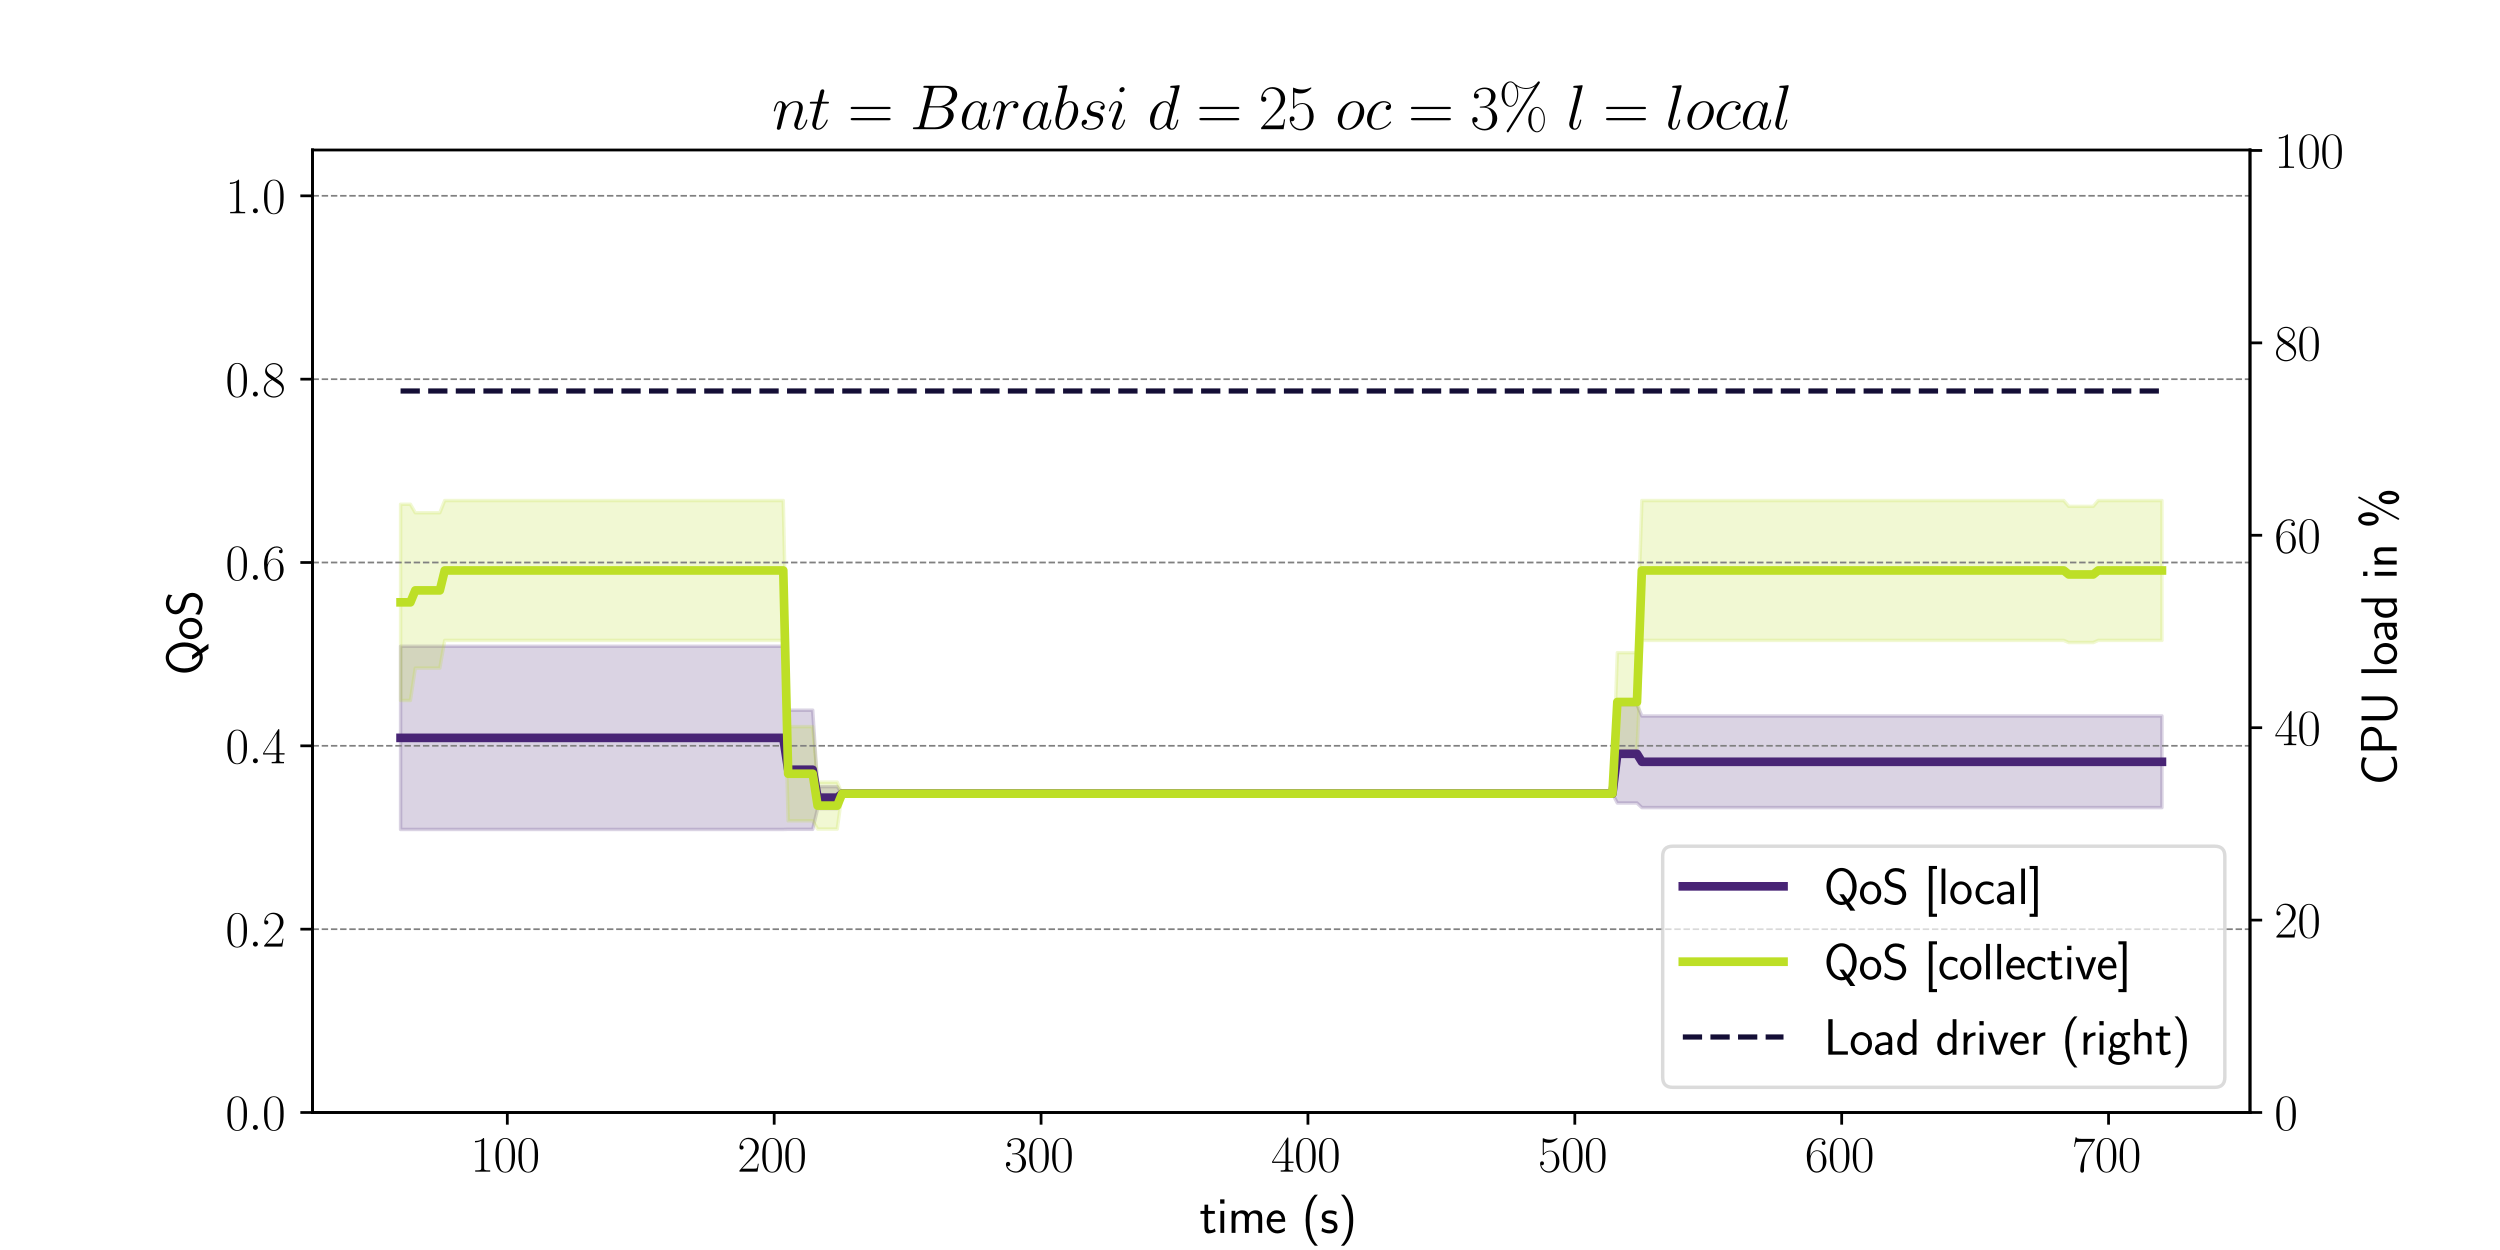 <?xml version="1.0" encoding="utf-8" standalone="no"?>
<!DOCTYPE svg PUBLIC "-//W3C//DTD SVG 1.1//EN"
  "http://www.w3.org/Graphics/SVG/1.1/DTD/svg11.dtd">
<svg xmlns:xlink="http://www.w3.org/1999/xlink" width="720pt" height="360pt" viewBox="0 0 720 360" xmlns="http://www.w3.org/2000/svg" version="1.1">
 <defs>
  <style type="text/css">*{stroke-linejoin: round; stroke-linecap: butt}</style>
 </defs>
 <g id="figure_1">
  <g id="patch_1">
   <path d="M 0 360 
L 720 360 
L 720 0 
L 0 0 
z
" style="fill: #ffffff"/>
  </g>
  <g id="axes_1">
   <g id="patch_2">
    <path d="M 90 320.4 
L 648 320.4 
L 648 43.2 
L 90 43.2 
z
" style="fill: #ffffff"/>
   </g>
   <g id="PolyCollection_1">
    <defs>
     <path id="m3fcabacb37" d="M 115.364 -121.117 
L 115.364 -173.875 
L 116.777 -173.875 
L 118.19 -173.875 
L 119.603 -173.875 
L 121.016 -173.875 
L 122.429 -173.875 
L 123.842 -173.875 
L 125.255 -173.875 
L 126.668 -173.875 
L 128.081 -173.875 
L 129.494 -173.875 
L 130.907 -173.875 
L 132.32 -173.875 
L 133.733 -173.875 
L 135.146 -173.875 
L 136.559 -173.875 
L 137.972 -173.875 
L 139.385 -173.875 
L 140.798 -173.875 
L 142.211 -173.875 
L 143.624 -173.875 
L 145.037 -173.875 
L 146.45 -173.875 
L 147.863 -173.875 
L 149.276 -173.875 
L 150.689 -173.875 
L 152.102 -173.875 
L 153.515 -173.875 
L 154.928 -173.875 
L 156.341 -173.875 
L 157.754 -173.875 
L 159.167 -173.875 
L 160.58 -173.875 
L 161.993 -173.875 
L 163.406 -173.875 
L 164.819 -173.875 
L 166.232 -173.875 
L 167.645 -173.875 
L 169.058 -173.875 
L 170.471 -173.875 
L 171.884 -173.875 
L 173.297 -173.875 
L 174.71 -173.875 
L 176.123 -173.875 
L 177.536 -173.875 
L 178.949 -173.875 
L 180.362 -173.875 
L 181.775 -173.875 
L 183.188 -173.875 
L 184.601 -173.875 
L 186.014 -173.875 
L 187.427 -173.875 
L 188.84 -173.875 
L 190.253 -173.875 
L 191.666 -173.875 
L 193.08 -173.875 
L 194.493 -173.875 
L 195.906 -173.875 
L 197.319 -173.875 
L 198.732 -173.875 
L 200.145 -173.875 
L 201.558 -173.875 
L 202.971 -173.875 
L 204.384 -173.875 
L 205.797 -173.875 
L 207.21 -173.875 
L 208.623 -173.875 
L 210.036 -173.875 
L 211.449 -173.875 
L 212.862 -173.875 
L 214.275 -173.875 
L 215.688 -173.875 
L 217.101 -173.875 
L 218.514 -173.875 
L 219.927 -173.875 
L 221.34 -173.875 
L 222.753 -173.875 
L 224.166 -173.875 
L 225.579 -173.875 
L 226.992 -155.471 
L 228.405 -155.471 
L 229.818 -155.471 
L 231.231 -155.471 
L 232.644 -155.471 
L 234.057 -155.471 
L 235.47 -133.447 
L 236.883 -133.447 
L 238.296 -133.447 
L 239.709 -133.447 
L 241.122 -133.447 
L 242.535 -131.427 
L 243.948 -131.427 
L 245.361 -131.427 
L 246.774 -131.427 
L 248.187 -131.427 
L 249.6 -131.427 
L 251.013 -131.427 
L 252.426 -131.427 
L 253.839 -131.427 
L 255.252 -131.427 
L 256.665 -131.427 
L 258.078 -131.427 
L 259.491 -131.427 
L 260.904 -131.427 
L 262.317 -131.427 
L 263.73 -131.427 
L 265.143 -131.427 
L 266.556 -131.427 
L 267.969 -131.427 
L 269.382 -131.427 
L 270.795 -131.427 
L 272.208 -131.427 
L 273.621 -131.427 
L 275.034 -131.427 
L 276.447 -131.427 
L 277.86 -131.427 
L 279.273 -131.427 
L 280.687 -131.427 
L 282.1 -131.427 
L 283.513 -131.427 
L 284.926 -131.427 
L 286.339 -131.427 
L 287.752 -131.427 
L 289.165 -131.427 
L 290.578 -131.427 
L 291.991 -131.427 
L 293.404 -131.427 
L 294.817 -131.427 
L 296.23 -131.427 
L 297.643 -131.427 
L 299.056 -131.427 
L 300.469 -131.427 
L 301.882 -131.427 
L 303.295 -131.427 
L 304.708 -131.427 
L 306.121 -131.427 
L 307.534 -131.427 
L 308.947 -131.427 
L 310.36 -131.427 
L 311.773 -131.427 
L 313.186 -131.427 
L 314.599 -131.427 
L 316.012 -131.427 
L 317.425 -131.427 
L 318.838 -131.427 
L 320.251 -131.427 
L 321.664 -131.427 
L 323.077 -131.427 
L 324.49 -131.427 
L 325.903 -131.427 
L 327.316 -131.427 
L 328.729 -131.427 
L 330.142 -131.427 
L 331.555 -131.427 
L 332.968 -131.427 
L 334.381 -131.427 
L 335.794 -131.427 
L 337.207 -131.427 
L 338.62 -131.427 
L 340.033 -131.427 
L 341.446 -131.427 
L 342.859 -131.427 
L 344.272 -131.427 
L 345.685 -131.427 
L 347.098 -131.427 
L 348.511 -131.427 
L 349.924 -131.427 
L 351.337 -131.427 
L 352.75 -131.427 
L 354.163 -131.427 
L 355.576 -131.427 
L 356.989 -131.427 
L 358.402 -131.427 
L 359.815 -131.427 
L 361.228 -131.427 
L 362.641 -131.427 
L 364.054 -131.427 
L 365.467 -131.427 
L 366.88 -131.427 
L 368.293 -131.427 
L 369.707 -131.427 
L 371.12 -131.427 
L 372.533 -131.427 
L 373.946 -131.427 
L 375.359 -131.427 
L 376.772 -131.427 
L 378.185 -131.427 
L 379.598 -131.427 
L 381.011 -131.427 
L 382.424 -131.427 
L 383.837 -131.427 
L 385.25 -131.427 
L 386.663 -131.427 
L 388.076 -131.427 
L 389.489 -131.427 
L 390.902 -131.427 
L 392.315 -131.427 
L 393.728 -131.427 
L 395.141 -131.427 
L 396.554 -131.427 
L 397.967 -131.427 
L 399.38 -131.427 
L 400.793 -131.427 
L 402.206 -131.427 
L 403.619 -131.427 
L 405.032 -131.427 
L 406.445 -131.427 
L 407.858 -131.427 
L 409.271 -131.427 
L 410.684 -131.427 
L 412.097 -131.427 
L 413.51 -131.427 
L 414.923 -131.427 
L 416.336 -131.427 
L 417.749 -131.427 
L 419.162 -131.427 
L 420.575 -131.427 
L 421.988 -131.427 
L 423.401 -131.427 
L 424.814 -131.427 
L 426.227 -131.427 
L 427.64 -131.427 
L 429.053 -131.427 
L 430.466 -131.427 
L 431.879 -131.427 
L 433.292 -131.427 
L 434.705 -131.427 
L 436.118 -131.427 
L 437.531 -131.427 
L 438.944 -131.427 
L 440.357 -131.427 
L 441.77 -131.427 
L 443.183 -131.427 
L 444.596 -131.427 
L 446.009 -131.427 
L 447.422 -131.427 
L 448.835 -131.427 
L 450.248 -131.427 
L 451.661 -131.427 
L 453.074 -131.427 
L 454.487 -131.427 
L 455.9 -131.427 
L 457.313 -131.427 
L 458.727 -131.427 
L 460.14 -131.427 
L 461.553 -131.427 
L 462.966 -131.427 
L 464.379 -131.427 
L 465.792 -157.073 
L 467.205 -157.073 
L 468.618 -157.073 
L 470.031 -157.073 
L 471.444 -157.073 
L 472.857 -153.799 
L 474.27 -153.799 
L 475.683 -153.799 
L 477.096 -153.799 
L 478.509 -153.799 
L 479.922 -153.799 
L 481.335 -153.799 
L 482.748 -153.799 
L 484.161 -153.799 
L 485.574 -153.799 
L 486.987 -153.799 
L 488.4 -153.799 
L 489.813 -153.799 
L 491.226 -153.799 
L 492.639 -153.799 
L 494.052 -153.799 
L 495.465 -153.799 
L 496.878 -153.799 
L 498.291 -153.799 
L 499.704 -153.799 
L 501.117 -153.799 
L 502.53 -153.799 
L 503.943 -153.799 
L 505.356 -153.799 
L 506.769 -153.799 
L 508.182 -153.799 
L 509.595 -153.799 
L 511.008 -153.799 
L 512.421 -153.799 
L 513.834 -153.799 
L 515.247 -153.799 
L 516.66 -153.799 
L 518.073 -153.799 
L 519.486 -153.799 
L 520.899 -153.799 
L 522.312 -153.799 
L 523.725 -153.799 
L 525.138 -153.799 
L 526.551 -153.799 
L 527.964 -153.799 
L 529.377 -153.799 
L 530.79 -153.799 
L 532.203 -153.799 
L 533.616 -153.799 
L 535.029 -153.799 
L 536.442 -153.799 
L 537.855 -153.799 
L 539.268 -153.799 
L 540.681 -153.799 
L 542.094 -153.799 
L 543.507 -153.799 
L 544.92 -153.799 
L 546.334 -153.799 
L 547.747 -153.799 
L 549.16 -153.799 
L 550.573 -153.799 
L 551.986 -153.799 
L 553.399 -153.799 
L 554.812 -153.799 
L 556.225 -153.799 
L 557.638 -153.799 
L 559.051 -153.799 
L 560.464 -153.799 
L 561.877 -153.799 
L 563.29 -153.799 
L 564.703 -153.799 
L 566.116 -153.799 
L 567.529 -153.799 
L 568.942 -153.799 
L 570.355 -153.799 
L 571.768 -153.799 
L 573.181 -153.799 
L 574.594 -153.799 
L 576.007 -153.799 
L 577.42 -153.799 
L 578.833 -153.799 
L 580.246 -153.799 
L 581.659 -153.799 
L 583.072 -153.799 
L 584.485 -153.799 
L 585.898 -153.799 
L 587.311 -153.799 
L 588.724 -153.799 
L 590.137 -153.799 
L 591.55 -153.799 
L 592.963 -153.799 
L 594.376 -153.799 
L 595.789 -153.799 
L 597.202 -153.799 
L 598.615 -153.799 
L 600.028 -153.799 
L 601.441 -153.799 
L 602.854 -153.799 
L 604.267 -153.799 
L 605.68 -153.799 
L 607.093 -153.799 
L 608.506 -153.799 
L 609.919 -153.799 
L 611.332 -153.799 
L 612.745 -153.799 
L 614.158 -153.799 
L 615.571 -153.799 
L 616.984 -153.799 
L 618.397 -153.799 
L 619.81 -153.799 
L 621.223 -153.799 
L 622.636 -153.799 
L 622.636 -127.42 
L 622.636 -127.42 
L 621.223 -127.42 
L 619.81 -127.42 
L 618.397 -127.42 
L 616.984 -127.42 
L 615.571 -127.42 
L 614.158 -127.42 
L 612.745 -127.42 
L 611.332 -127.42 
L 609.919 -127.42 
L 608.506 -127.42 
L 607.093 -127.42 
L 605.68 -127.42 
L 604.267 -127.42 
L 602.854 -127.42 
L 601.441 -127.42 
L 600.028 -127.42 
L 598.615 -127.42 
L 597.202 -127.42 
L 595.789 -127.42 
L 594.376 -127.42 
L 592.963 -127.42 
L 591.55 -127.42 
L 590.137 -127.42 
L 588.724 -127.42 
L 587.311 -127.42 
L 585.898 -127.42 
L 584.485 -127.42 
L 583.072 -127.42 
L 581.659 -127.42 
L 580.246 -127.42 
L 578.833 -127.42 
L 577.42 -127.42 
L 576.007 -127.42 
L 574.594 -127.42 
L 573.181 -127.42 
L 571.768 -127.42 
L 570.355 -127.42 
L 568.942 -127.42 
L 567.529 -127.42 
L 566.116 -127.42 
L 564.703 -127.42 
L 563.29 -127.42 
L 561.877 -127.42 
L 560.464 -127.42 
L 559.051 -127.42 
L 557.638 -127.42 
L 556.225 -127.42 
L 554.812 -127.42 
L 553.399 -127.42 
L 551.986 -127.42 
L 550.573 -127.42 
L 549.16 -127.42 
L 547.747 -127.42 
L 546.334 -127.42 
L 544.92 -127.42 
L 543.507 -127.42 
L 542.094 -127.42 
L 540.681 -127.42 
L 539.268 -127.42 
L 537.855 -127.42 
L 536.442 -127.42 
L 535.029 -127.42 
L 533.616 -127.42 
L 532.203 -127.42 
L 530.79 -127.42 
L 529.377 -127.42 
L 527.964 -127.42 
L 526.551 -127.42 
L 525.138 -127.42 
L 523.725 -127.42 
L 522.312 -127.42 
L 520.899 -127.42 
L 519.486 -127.42 
L 518.073 -127.42 
L 516.66 -127.42 
L 515.247 -127.42 
L 513.834 -127.42 
L 512.421 -127.42 
L 511.008 -127.42 
L 509.595 -127.42 
L 508.182 -127.42 
L 506.769 -127.42 
L 505.356 -127.42 
L 503.943 -127.42 
L 502.53 -127.42 
L 501.117 -127.42 
L 499.704 -127.42 
L 498.291 -127.42 
L 496.878 -127.42 
L 495.465 -127.42 
L 494.052 -127.42 
L 492.639 -127.42 
L 491.226 -127.42 
L 489.813 -127.42 
L 488.4 -127.42 
L 486.987 -127.42 
L 485.574 -127.42 
L 484.161 -127.42 
L 482.748 -127.42 
L 481.335 -127.42 
L 479.922 -127.42 
L 478.509 -127.42 
L 477.096 -127.42 
L 475.683 -127.42 
L 474.27 -127.42 
L 472.857 -127.42 
L 471.444 -128.737 
L 470.031 -128.737 
L 468.618 -128.737 
L 467.205 -128.737 
L 465.792 -128.737 
L 464.379 -131.427 
L 462.966 -131.427 
L 461.553 -131.427 
L 460.14 -131.427 
L 458.727 -131.427 
L 457.313 -131.427 
L 455.9 -131.427 
L 454.487 -131.427 
L 453.074 -131.427 
L 451.661 -131.427 
L 450.248 -131.427 
L 448.835 -131.427 
L 447.422 -131.427 
L 446.009 -131.427 
L 444.596 -131.427 
L 443.183 -131.427 
L 441.77 -131.427 
L 440.357 -131.427 
L 438.944 -131.427 
L 437.531 -131.427 
L 436.118 -131.427 
L 434.705 -131.427 
L 433.292 -131.427 
L 431.879 -131.427 
L 430.466 -131.427 
L 429.053 -131.427 
L 427.64 -131.427 
L 426.227 -131.427 
L 424.814 -131.427 
L 423.401 -131.427 
L 421.988 -131.427 
L 420.575 -131.427 
L 419.162 -131.427 
L 417.749 -131.427 
L 416.336 -131.427 
L 414.923 -131.427 
L 413.51 -131.427 
L 412.097 -131.427 
L 410.684 -131.427 
L 409.271 -131.427 
L 407.858 -131.427 
L 406.445 -131.427 
L 405.032 -131.427 
L 403.619 -131.427 
L 402.206 -131.427 
L 400.793 -131.427 
L 399.38 -131.427 
L 397.967 -131.427 
L 396.554 -131.427 
L 395.141 -131.427 
L 393.728 -131.427 
L 392.315 -131.427 
L 390.902 -131.427 
L 389.489 -131.427 
L 388.076 -131.427 
L 386.663 -131.427 
L 385.25 -131.427 
L 383.837 -131.427 
L 382.424 -131.427 
L 381.011 -131.427 
L 379.598 -131.427 
L 378.185 -131.427 
L 376.772 -131.427 
L 375.359 -131.427 
L 373.946 -131.427 
L 372.533 -131.427 
L 371.12 -131.427 
L 369.707 -131.427 
L 368.293 -131.427 
L 366.88 -131.427 
L 365.467 -131.427 
L 364.054 -131.427 
L 362.641 -131.427 
L 361.228 -131.427 
L 359.815 -131.427 
L 358.402 -131.427 
L 356.989 -131.427 
L 355.576 -131.427 
L 354.163 -131.427 
L 352.75 -131.427 
L 351.337 -131.427 
L 349.924 -131.427 
L 348.511 -131.427 
L 347.098 -131.427 
L 345.685 -131.427 
L 344.272 -131.427 
L 342.859 -131.427 
L 341.446 -131.427 
L 340.033 -131.427 
L 338.62 -131.427 
L 337.207 -131.427 
L 335.794 -131.427 
L 334.381 -131.427 
L 332.968 -131.427 
L 331.555 -131.427 
L 330.142 -131.427 
L 328.729 -131.427 
L 327.316 -131.427 
L 325.903 -131.427 
L 324.49 -131.427 
L 323.077 -131.427 
L 321.664 -131.427 
L 320.251 -131.427 
L 318.838 -131.427 
L 317.425 -131.427 
L 316.012 -131.427 
L 314.599 -131.427 
L 313.186 -131.427 
L 311.773 -131.427 
L 310.36 -131.427 
L 308.947 -131.427 
L 307.534 -131.427 
L 306.121 -131.427 
L 304.708 -131.427 
L 303.295 -131.427 
L 301.882 -131.427 
L 300.469 -131.427 
L 299.056 -131.427 
L 297.643 -131.427 
L 296.23 -131.427 
L 294.817 -131.427 
L 293.404 -131.427 
L 291.991 -131.427 
L 290.578 -131.427 
L 289.165 -131.427 
L 287.752 -131.427 
L 286.339 -131.427 
L 284.926 -131.427 
L 283.513 -131.427 
L 282.1 -131.427 
L 280.687 -131.427 
L 279.273 -131.427 
L 277.86 -131.427 
L 276.447 -131.427 
L 275.034 -131.427 
L 273.621 -131.427 
L 272.208 -131.427 
L 270.795 -131.427 
L 269.382 -131.427 
L 267.969 -131.427 
L 266.556 -131.427 
L 265.143 -131.427 
L 263.73 -131.427 
L 262.317 -131.427 
L 260.904 -131.427 
L 259.491 -131.427 
L 258.078 -131.427 
L 256.665 -131.427 
L 255.252 -131.427 
L 253.839 -131.427 
L 252.426 -131.427 
L 251.013 -131.427 
L 249.6 -131.427 
L 248.187 -131.427 
L 246.774 -131.427 
L 245.361 -131.427 
L 243.948 -131.427 
L 242.535 -131.427 
L 241.122 -127.111 
L 239.709 -127.111 
L 238.296 -127.111 
L 236.883 -127.111 
L 235.47 -127.111 
L 234.057 -121.155 
L 232.644 -121.155 
L 231.231 -121.155 
L 229.818 -121.155 
L 228.405 -121.155 
L 226.992 -121.155 
L 225.579 -121.117 
L 224.166 -121.117 
L 222.753 -121.117 
L 221.34 -121.117 
L 219.927 -121.117 
L 218.514 -121.117 
L 217.101 -121.117 
L 215.688 -121.117 
L 214.275 -121.117 
L 212.862 -121.117 
L 211.449 -121.117 
L 210.036 -121.117 
L 208.623 -121.117 
L 207.21 -121.117 
L 205.797 -121.117 
L 204.384 -121.117 
L 202.971 -121.117 
L 201.558 -121.117 
L 200.145 -121.117 
L 198.732 -121.117 
L 197.319 -121.117 
L 195.906 -121.117 
L 194.493 -121.117 
L 193.08 -121.117 
L 191.666 -121.117 
L 190.253 -121.117 
L 188.84 -121.117 
L 187.427 -121.117 
L 186.014 -121.117 
L 184.601 -121.117 
L 183.188 -121.117 
L 181.775 -121.117 
L 180.362 -121.117 
L 178.949 -121.117 
L 177.536 -121.117 
L 176.123 -121.117 
L 174.71 -121.117 
L 173.297 -121.117 
L 171.884 -121.117 
L 170.471 -121.117 
L 169.058 -121.117 
L 167.645 -121.117 
L 166.232 -121.117 
L 164.819 -121.117 
L 163.406 -121.117 
L 161.993 -121.117 
L 160.58 -121.117 
L 159.167 -121.117 
L 157.754 -121.117 
L 156.341 -121.117 
L 154.928 -121.117 
L 153.515 -121.117 
L 152.102 -121.117 
L 150.689 -121.117 
L 149.276 -121.117 
L 147.863 -121.117 
L 146.45 -121.117 
L 145.037 -121.117 
L 143.624 -121.117 
L 142.211 -121.117 
L 140.798 -121.117 
L 139.385 -121.117 
L 137.972 -121.117 
L 136.559 -121.117 
L 135.146 -121.117 
L 133.733 -121.117 
L 132.32 -121.117 
L 130.907 -121.117 
L 129.494 -121.117 
L 128.081 -121.117 
L 126.668 -121.117 
L 125.255 -121.117 
L 123.842 -121.117 
L 122.429 -121.117 
L 121.016 -121.117 
L 119.603 -121.117 
L 118.19 -121.117 
L 116.777 -121.117 
L 115.364 -121.117 
z
" style="stroke: #482475; stroke-opacity: 0.2"/>
    </defs>
    <g clip-path="url(#p5fb58d1cbd)">
     <use xlink:href="#m3fcabacb37" x="0" y="360" style="fill: #482475; fill-opacity: 0.2; stroke: #482475; stroke-opacity: 0.2"/>
    </g>
   </g>
   <g id="PolyCollection_2">
    <defs>
     <path id="mf8720ce022" d="M 115.364 -158.265 
L 115.364 -214.778 
L 116.777 -214.778 
L 118.19 -214.778 
L 119.603 -212.341 
L 121.016 -212.341 
L 122.429 -212.341 
L 123.842 -212.341 
L 125.255 -212.341 
L 126.668 -212.341 
L 128.081 -215.851 
L 129.494 -215.851 
L 130.907 -215.851 
L 132.32 -215.851 
L 133.733 -215.851 
L 135.146 -215.851 
L 136.559 -215.851 
L 137.972 -215.851 
L 139.385 -215.851 
L 140.798 -215.851 
L 142.211 -215.851 
L 143.624 -215.851 
L 145.037 -215.851 
L 146.45 -215.851 
L 147.863 -215.851 
L 149.276 -215.851 
L 150.689 -215.851 
L 152.102 -215.851 
L 153.515 -215.851 
L 154.928 -215.851 
L 156.341 -215.851 
L 157.754 -215.851 
L 159.167 -215.851 
L 160.58 -215.851 
L 161.993 -215.851 
L 163.406 -215.851 
L 164.819 -215.851 
L 166.232 -215.851 
L 167.645 -215.851 
L 169.058 -215.851 
L 170.471 -215.851 
L 171.884 -215.851 
L 173.297 -215.851 
L 174.71 -215.851 
L 176.123 -215.851 
L 177.536 -215.851 
L 178.949 -215.851 
L 180.362 -215.851 
L 181.775 -215.851 
L 183.188 -215.851 
L 184.601 -215.851 
L 186.014 -215.851 
L 187.427 -215.851 
L 188.84 -215.851 
L 190.253 -215.851 
L 191.666 -215.851 
L 193.08 -215.851 
L 194.493 -215.851 
L 195.906 -215.851 
L 197.319 -215.851 
L 198.732 -215.851 
L 200.145 -215.851 
L 201.558 -215.851 
L 202.971 -215.851 
L 204.384 -215.851 
L 205.797 -215.851 
L 207.21 -215.851 
L 208.623 -215.851 
L 210.036 -215.851 
L 211.449 -215.851 
L 212.862 -215.851 
L 214.275 -215.851 
L 215.688 -215.851 
L 217.101 -215.851 
L 218.514 -215.851 
L 219.927 -215.851 
L 221.34 -215.851 
L 222.753 -215.851 
L 224.166 -215.851 
L 225.579 -215.851 
L 226.992 -150.73 
L 228.405 -150.73 
L 229.818 -150.73 
L 231.231 -150.73 
L 232.644 -150.73 
L 234.057 -150.73 
L 235.47 -134.745 
L 236.883 -134.745 
L 238.296 -134.745 
L 239.709 -134.745 
L 241.122 -134.745 
L 242.535 -131.427 
L 243.948 -131.427 
L 245.361 -131.427 
L 246.774 -131.427 
L 248.187 -131.427 
L 249.6 -131.427 
L 251.013 -131.427 
L 252.426 -131.427 
L 253.839 -131.427 
L 255.252 -131.427 
L 256.665 -131.427 
L 258.078 -131.427 
L 259.491 -131.427 
L 260.904 -131.427 
L 262.317 -131.427 
L 263.73 -131.427 
L 265.143 -131.427 
L 266.556 -131.427 
L 267.969 -131.427 
L 269.382 -131.427 
L 270.795 -131.427 
L 272.208 -131.427 
L 273.621 -131.427 
L 275.034 -131.427 
L 276.447 -131.427 
L 277.86 -131.427 
L 279.273 -131.427 
L 280.687 -131.427 
L 282.1 -131.427 
L 283.513 -131.427 
L 284.926 -131.427 
L 286.339 -131.427 
L 287.752 -131.427 
L 289.165 -131.427 
L 290.578 -131.427 
L 291.991 -131.427 
L 293.404 -131.427 
L 294.817 -131.427 
L 296.23 -131.427 
L 297.643 -131.427 
L 299.056 -131.427 
L 300.469 -131.427 
L 301.882 -131.427 
L 303.295 -131.427 
L 304.708 -131.427 
L 306.121 -131.427 
L 307.534 -131.427 
L 308.947 -131.427 
L 310.36 -131.427 
L 311.773 -131.427 
L 313.186 -131.427 
L 314.599 -131.427 
L 316.012 -131.427 
L 317.425 -131.427 
L 318.838 -131.427 
L 320.251 -131.427 
L 321.664 -131.427 
L 323.077 -131.427 
L 324.49 -131.427 
L 325.903 -131.427 
L 327.316 -131.427 
L 328.729 -131.427 
L 330.142 -131.427 
L 331.555 -131.427 
L 332.968 -131.427 
L 334.381 -131.427 
L 335.794 -131.427 
L 337.207 -131.427 
L 338.62 -131.427 
L 340.033 -131.427 
L 341.446 -131.427 
L 342.859 -131.427 
L 344.272 -131.427 
L 345.685 -131.427 
L 347.098 -131.427 
L 348.511 -131.427 
L 349.924 -131.427 
L 351.337 -131.427 
L 352.75 -131.427 
L 354.163 -131.427 
L 355.576 -131.427 
L 356.989 -131.427 
L 358.402 -131.427 
L 359.815 -131.427 
L 361.228 -131.427 
L 362.641 -131.427 
L 364.054 -131.427 
L 365.467 -131.427 
L 366.88 -131.427 
L 368.293 -131.427 
L 369.707 -131.427 
L 371.12 -131.427 
L 372.533 -131.427 
L 373.946 -131.427 
L 375.359 -131.427 
L 376.772 -131.427 
L 378.185 -131.427 
L 379.598 -131.427 
L 381.011 -131.427 
L 382.424 -131.427 
L 383.837 -131.427 
L 385.25 -131.427 
L 386.663 -131.427 
L 388.076 -131.427 
L 389.489 -131.427 
L 390.902 -131.427 
L 392.315 -131.427 
L 393.728 -131.427 
L 395.141 -131.427 
L 396.554 -131.427 
L 397.967 -131.427 
L 399.38 -131.427 
L 400.793 -131.427 
L 402.206 -131.427 
L 403.619 -131.427 
L 405.032 -131.427 
L 406.445 -131.427 
L 407.858 -131.427 
L 409.271 -131.427 
L 410.684 -131.427 
L 412.097 -131.427 
L 413.51 -131.427 
L 414.923 -131.427 
L 416.336 -131.427 
L 417.749 -131.427 
L 419.162 -131.427 
L 420.575 -131.427 
L 421.988 -131.427 
L 423.401 -131.427 
L 424.814 -131.427 
L 426.227 -131.427 
L 427.64 -131.427 
L 429.053 -131.427 
L 430.466 -131.427 
L 431.879 -131.427 
L 433.292 -131.427 
L 434.705 -131.427 
L 436.118 -131.427 
L 437.531 -131.427 
L 438.944 -131.427 
L 440.357 -131.427 
L 441.77 -131.427 
L 443.183 -131.427 
L 444.596 -131.427 
L 446.009 -131.427 
L 447.422 -131.427 
L 448.835 -131.427 
L 450.248 -131.427 
L 451.661 -131.427 
L 453.074 -131.427 
L 454.487 -131.427 
L 455.9 -131.427 
L 457.313 -131.427 
L 458.727 -131.427 
L 460.14 -131.427 
L 461.553 -131.427 
L 462.966 -131.427 
L 464.379 -131.427 
L 465.792 -172.033 
L 467.205 -172.033 
L 468.618 -172.033 
L 470.031 -172.033 
L 471.444 -172.033 
L 472.857 -215.851 
L 474.27 -215.851 
L 475.683 -215.851 
L 477.096 -215.851 
L 478.509 -215.851 
L 479.922 -215.851 
L 481.335 -215.851 
L 482.748 -215.851 
L 484.161 -215.851 
L 485.574 -215.851 
L 486.987 -215.851 
L 488.4 -215.851 
L 489.813 -215.851 
L 491.226 -215.851 
L 492.639 -215.851 
L 494.052 -215.851 
L 495.465 -215.851 
L 496.878 -215.851 
L 498.291 -215.851 
L 499.704 -215.851 
L 501.117 -215.851 
L 502.53 -215.851 
L 503.943 -215.851 
L 505.356 -215.851 
L 506.769 -215.851 
L 508.182 -215.851 
L 509.595 -215.851 
L 511.008 -215.851 
L 512.421 -215.851 
L 513.834 -215.851 
L 515.247 -215.851 
L 516.66 -215.851 
L 518.073 -215.851 
L 519.486 -215.851 
L 520.899 -215.851 
L 522.312 -215.851 
L 523.725 -215.851 
L 525.138 -215.851 
L 526.551 -215.851 
L 527.964 -215.851 
L 529.377 -215.851 
L 530.79 -215.851 
L 532.203 -215.851 
L 533.616 -215.851 
L 535.029 -215.851 
L 536.442 -215.851 
L 537.855 -215.851 
L 539.268 -215.851 
L 540.681 -215.851 
L 542.094 -215.851 
L 543.507 -215.851 
L 544.92 -215.851 
L 546.334 -215.851 
L 547.747 -215.851 
L 549.16 -215.851 
L 550.573 -215.851 
L 551.986 -215.851 
L 553.399 -215.851 
L 554.812 -215.851 
L 556.225 -215.851 
L 557.638 -215.851 
L 559.051 -215.851 
L 560.464 -215.851 
L 561.877 -215.851 
L 563.29 -215.851 
L 564.703 -215.851 
L 566.116 -215.851 
L 567.529 -215.851 
L 568.942 -215.851 
L 570.355 -215.851 
L 571.768 -215.851 
L 573.181 -215.851 
L 574.594 -215.851 
L 576.007 -215.851 
L 577.42 -215.851 
L 578.833 -215.851 
L 580.246 -215.851 
L 581.659 -215.851 
L 583.072 -215.851 
L 584.485 -215.851 
L 585.898 -215.851 
L 587.311 -215.851 
L 588.724 -215.851 
L 590.137 -215.851 
L 591.55 -215.851 
L 592.963 -215.851 
L 594.376 -215.851 
L 595.789 -214.171 
L 597.202 -214.171 
L 598.615 -214.171 
L 600.028 -214.171 
L 601.441 -214.171 
L 602.854 -214.171 
L 604.267 -215.851 
L 605.68 -215.851 
L 607.093 -215.851 
L 608.506 -215.851 
L 609.919 -215.851 
L 611.332 -215.851 
L 612.745 -215.851 
L 614.158 -215.851 
L 615.571 -215.851 
L 616.984 -215.851 
L 618.397 -215.851 
L 619.81 -215.851 
L 621.223 -215.851 
L 622.636 -215.851 
L 622.636 -175.557 
L 622.636 -175.557 
L 621.223 -175.557 
L 619.81 -175.557 
L 618.397 -175.557 
L 616.984 -175.557 
L 615.571 -175.557 
L 614.158 -175.557 
L 612.745 -175.557 
L 611.332 -175.557 
L 609.919 -175.557 
L 608.506 -175.557 
L 607.093 -175.557 
L 605.68 -175.557 
L 604.267 -175.557 
L 602.854 -174.942 
L 601.441 -174.942 
L 600.028 -174.942 
L 598.615 -174.942 
L 597.202 -174.942 
L 595.789 -174.942 
L 594.376 -175.557 
L 592.963 -175.557 
L 591.55 -175.557 
L 590.137 -175.557 
L 588.724 -175.557 
L 587.311 -175.557 
L 585.898 -175.557 
L 584.485 -175.557 
L 583.072 -175.557 
L 581.659 -175.557 
L 580.246 -175.557 
L 578.833 -175.557 
L 577.42 -175.557 
L 576.007 -175.557 
L 574.594 -175.557 
L 573.181 -175.557 
L 571.768 -175.557 
L 570.355 -175.557 
L 568.942 -175.557 
L 567.529 -175.557 
L 566.116 -175.557 
L 564.703 -175.557 
L 563.29 -175.557 
L 561.877 -175.557 
L 560.464 -175.557 
L 559.051 -175.557 
L 557.638 -175.557 
L 556.225 -175.557 
L 554.812 -175.557 
L 553.399 -175.557 
L 551.986 -175.557 
L 550.573 -175.557 
L 549.16 -175.557 
L 547.747 -175.557 
L 546.334 -175.557 
L 544.92 -175.557 
L 543.507 -175.557 
L 542.094 -175.557 
L 540.681 -175.557 
L 539.268 -175.557 
L 537.855 -175.557 
L 536.442 -175.557 
L 535.029 -175.557 
L 533.616 -175.557 
L 532.203 -175.557 
L 530.79 -175.557 
L 529.377 -175.557 
L 527.964 -175.557 
L 526.551 -175.557 
L 525.138 -175.557 
L 523.725 -175.557 
L 522.312 -175.557 
L 520.899 -175.557 
L 519.486 -175.557 
L 518.073 -175.557 
L 516.66 -175.557 
L 515.247 -175.557 
L 513.834 -175.557 
L 512.421 -175.557 
L 511.008 -175.557 
L 509.595 -175.557 
L 508.182 -175.557 
L 506.769 -175.557 
L 505.356 -175.557 
L 503.943 -175.557 
L 502.53 -175.557 
L 501.117 -175.557 
L 499.704 -175.557 
L 498.291 -175.557 
L 496.878 -175.557 
L 495.465 -175.557 
L 494.052 -175.557 
L 492.639 -175.557 
L 491.226 -175.557 
L 489.813 -175.557 
L 488.4 -175.557 
L 486.987 -175.557 
L 485.574 -175.557 
L 484.161 -175.557 
L 482.748 -175.557 
L 481.335 -175.557 
L 479.922 -175.557 
L 478.509 -175.557 
L 477.096 -175.557 
L 475.683 -175.557 
L 474.27 -175.557 
L 472.857 -175.557 
L 471.444 -143.619 
L 470.031 -143.619 
L 468.618 -143.619 
L 467.205 -143.619 
L 465.792 -143.619 
L 464.379 -131.427 
L 462.966 -131.427 
L 461.553 -131.427 
L 460.14 -131.427 
L 458.727 -131.427 
L 457.313 -131.427 
L 455.9 -131.427 
L 454.487 -131.427 
L 453.074 -131.427 
L 451.661 -131.427 
L 450.248 -131.427 
L 448.835 -131.427 
L 447.422 -131.427 
L 446.009 -131.427 
L 444.596 -131.427 
L 443.183 -131.427 
L 441.77 -131.427 
L 440.357 -131.427 
L 438.944 -131.427 
L 437.531 -131.427 
L 436.118 -131.427 
L 434.705 -131.427 
L 433.292 -131.427 
L 431.879 -131.427 
L 430.466 -131.427 
L 429.053 -131.427 
L 427.64 -131.427 
L 426.227 -131.427 
L 424.814 -131.427 
L 423.401 -131.427 
L 421.988 -131.427 
L 420.575 -131.427 
L 419.162 -131.427 
L 417.749 -131.427 
L 416.336 -131.427 
L 414.923 -131.427 
L 413.51 -131.427 
L 412.097 -131.427 
L 410.684 -131.427 
L 409.271 -131.427 
L 407.858 -131.427 
L 406.445 -131.427 
L 405.032 -131.427 
L 403.619 -131.427 
L 402.206 -131.427 
L 400.793 -131.427 
L 399.38 -131.427 
L 397.967 -131.427 
L 396.554 -131.427 
L 395.141 -131.427 
L 393.728 -131.427 
L 392.315 -131.427 
L 390.902 -131.427 
L 389.489 -131.427 
L 388.076 -131.427 
L 386.663 -131.427 
L 385.25 -131.427 
L 383.837 -131.427 
L 382.424 -131.427 
L 381.011 -131.427 
L 379.598 -131.427 
L 378.185 -131.427 
L 376.772 -131.427 
L 375.359 -131.427 
L 373.946 -131.427 
L 372.533 -131.427 
L 371.12 -131.427 
L 369.707 -131.427 
L 368.293 -131.427 
L 366.88 -131.427 
L 365.467 -131.427 
L 364.054 -131.427 
L 362.641 -131.427 
L 361.228 -131.427 
L 359.815 -131.427 
L 358.402 -131.427 
L 356.989 -131.427 
L 355.576 -131.427 
L 354.163 -131.427 
L 352.75 -131.427 
L 351.337 -131.427 
L 349.924 -131.427 
L 348.511 -131.427 
L 347.098 -131.427 
L 345.685 -131.427 
L 344.272 -131.427 
L 342.859 -131.427 
L 341.446 -131.427 
L 340.033 -131.427 
L 338.62 -131.427 
L 337.207 -131.427 
L 335.794 -131.427 
L 334.381 -131.427 
L 332.968 -131.427 
L 331.555 -131.427 
L 330.142 -131.427 
L 328.729 -131.427 
L 327.316 -131.427 
L 325.903 -131.427 
L 324.49 -131.427 
L 323.077 -131.427 
L 321.664 -131.427 
L 320.251 -131.427 
L 318.838 -131.427 
L 317.425 -131.427 
L 316.012 -131.427 
L 314.599 -131.427 
L 313.186 -131.427 
L 311.773 -131.427 
L 310.36 -131.427 
L 308.947 -131.427 
L 307.534 -131.427 
L 306.121 -131.427 
L 304.708 -131.427 
L 303.295 -131.427 
L 301.882 -131.427 
L 300.469 -131.427 
L 299.056 -131.427 
L 297.643 -131.427 
L 296.23 -131.427 
L 294.817 -131.427 
L 293.404 -131.427 
L 291.991 -131.427 
L 290.578 -131.427 
L 289.165 -131.427 
L 287.752 -131.427 
L 286.339 -131.427 
L 284.926 -131.427 
L 283.513 -131.427 
L 282.1 -131.427 
L 280.687 -131.427 
L 279.273 -131.427 
L 277.86 -131.427 
L 276.447 -131.427 
L 275.034 -131.427 
L 273.621 -131.427 
L 272.208 -131.427 
L 270.795 -131.427 
L 269.382 -131.427 
L 267.969 -131.427 
L 266.556 -131.427 
L 265.143 -131.427 
L 263.73 -131.427 
L 262.317 -131.427 
L 260.904 -131.427 
L 259.491 -131.427 
L 258.078 -131.427 
L 256.665 -131.427 
L 255.252 -131.427 
L 253.839 -131.427 
L 252.426 -131.427 
L 251.013 -131.427 
L 249.6 -131.427 
L 248.187 -131.427 
L 246.774 -131.427 
L 245.361 -131.427 
L 243.948 -131.427 
L 242.535 -131.427 
L 241.122 -121.222 
L 239.709 -121.222 
L 238.296 -121.222 
L 236.883 -121.222 
L 235.47 -121.222 
L 234.057 -123.601 
L 232.644 -123.601 
L 231.231 -123.601 
L 229.818 -123.601 
L 228.405 -123.601 
L 226.992 -123.601 
L 225.579 -175.557 
L 224.166 -175.557 
L 222.753 -175.557 
L 221.34 -175.557 
L 219.927 -175.557 
L 218.514 -175.557 
L 217.101 -175.557 
L 215.688 -175.557 
L 214.275 -175.557 
L 212.862 -175.557 
L 211.449 -175.557 
L 210.036 -175.557 
L 208.623 -175.557 
L 207.21 -175.557 
L 205.797 -175.557 
L 204.384 -175.557 
L 202.971 -175.557 
L 201.558 -175.557 
L 200.145 -175.557 
L 198.732 -175.557 
L 197.319 -175.557 
L 195.906 -175.557 
L 194.493 -175.557 
L 193.08 -175.557 
L 191.666 -175.557 
L 190.253 -175.557 
L 188.84 -175.557 
L 187.427 -175.557 
L 186.014 -175.557 
L 184.601 -175.557 
L 183.188 -175.557 
L 181.775 -175.557 
L 180.362 -175.557 
L 178.949 -175.557 
L 177.536 -175.557 
L 176.123 -175.557 
L 174.71 -175.557 
L 173.297 -175.557 
L 171.884 -175.557 
L 170.471 -175.557 
L 169.058 -175.557 
L 167.645 -175.557 
L 166.232 -175.557 
L 164.819 -175.557 
L 163.406 -175.557 
L 161.993 -175.557 
L 160.58 -175.557 
L 159.167 -175.557 
L 157.754 -175.557 
L 156.341 -175.557 
L 154.928 -175.557 
L 153.515 -175.557 
L 152.102 -175.557 
L 150.689 -175.557 
L 149.276 -175.557 
L 147.863 -175.557 
L 146.45 -175.557 
L 145.037 -175.557 
L 143.624 -175.557 
L 142.211 -175.557 
L 140.798 -175.557 
L 139.385 -175.557 
L 137.972 -175.557 
L 136.559 -175.557 
L 135.146 -175.557 
L 133.733 -175.557 
L 132.32 -175.557 
L 130.907 -175.557 
L 129.494 -175.557 
L 128.081 -175.557 
L 126.668 -167.589 
L 125.255 -167.589 
L 123.842 -167.589 
L 122.429 -167.589 
L 121.016 -167.589 
L 119.603 -167.589 
L 118.19 -158.265 
L 116.777 -158.265 
L 115.364 -158.265 
z
" style="stroke: #bddf26; stroke-opacity: 0.2"/>
    </defs>
    <g clip-path="url(#p5fb58d1cbd)">
     <use xlink:href="#mf8720ce022" x="0" y="360" style="fill: #bddf26; fill-opacity: 0.2; stroke: #bddf26; stroke-opacity: 0.2"/>
    </g>
   </g>
   <g id="matplotlib.axis_1">
    <g id="xtick_1">
     <g id="line2d_1">
      <defs>
       <path id="mab90878449" d="M 0 0 
L 0 3.5 
" style="stroke: #000000; stroke-width: 0.8"/>
      </defs>
      <g>
       <use xlink:href="#mab90878449" x="146.107" y="320.4" style="stroke: #000000; stroke-width: 0.8"/>
      </g>
     </g>
     <g id="text_1">
      <!-- $\mathdefault{100}$ -->
      <g transform="translate(135.499 337.432) scale(0.145 -0.145)">
       <defs>
        <path id="CMR17-31" d="M 1702 4058 
C 1702 4192 1696 4192 1606 4192 
C 1357 3916 979 3827 621 3827 
C 602 3827 570 3827 563 3808 
C 557 3795 557 3782 557 3648 
C 755 3648 1088 3686 1344 3839 
L 1344 461 
C 1344 236 1331 160 781 160 
L 589 160 
L 589 0 
C 896 0 1216 0 1523 0 
C 1830 0 2150 0 2458 0 
L 2458 160 
L 2266 160 
C 1715 160 1702 230 1702 458 
L 1702 4058 
z
" transform="scale(0.016)"/>
        <path id="CMR17-30" d="M 2688 2025 
C 2688 2416 2682 3080 2413 3591 
C 2176 4039 1798 4198 1466 4198 
C 1158 4198 768 4058 525 3597 
C 269 3118 243 2524 243 2025 
C 243 1661 250 1106 448 619 
C 723 -39 1216 -128 1466 -128 
C 1760 -128 2208 -7 2470 600 
C 2662 1042 2688 1559 2688 2025 
z
M 1466 -26 
C 1056 -26 813 325 723 812 
C 653 1188 653 1738 653 2096 
C 653 2588 653 2997 736 3387 
C 858 3929 1216 4096 1466 4096 
C 1728 4096 2067 3923 2189 3400 
C 2272 3036 2278 2607 2278 2096 
C 2278 1680 2278 1169 2202 792 
C 2067 95 1690 -26 1466 -26 
z
" transform="scale(0.016)"/>
       </defs>
       <use xlink:href="#CMR17-31" transform="scale(0.996)"/>
       <use xlink:href="#CMR17-30" transform="translate(45.69 0) scale(0.996)"/>
       <use xlink:href="#CMR17-30" transform="translate(91.381 0) scale(0.996)"/>
      </g>
     </g>
    </g>
    <g id="xtick_2">
     <g id="line2d_2">
      <g>
       <use xlink:href="#mab90878449" x="222.967" y="320.4" style="stroke: #000000; stroke-width: 0.8"/>
      </g>
     </g>
     <g id="text_2">
      <!-- $\mathdefault{200}$ -->
      <g transform="translate(212.358 337.432) scale(0.145 -0.145)">
       <defs>
        <path id="CMR17-32" d="M 2669 989 
L 2554 989 
C 2490 536 2438 459 2413 420 
C 2381 369 1920 369 1830 369 
L 602 369 
C 832 619 1280 1072 1824 1597 
C 2214 1967 2669 2402 2669 3035 
C 2669 3790 2067 4224 1395 4224 
C 691 4224 262 3604 262 3030 
C 262 2780 448 2748 525 2748 
C 589 2748 781 2787 781 3010 
C 781 3207 614 3264 525 3264 
C 486 3264 448 3258 422 3245 
C 544 3790 915 4058 1306 4058 
C 1862 4058 2227 3617 2227 3035 
C 2227 2479 1901 2000 1536 1584 
L 262 146 
L 262 0 
L 2515 0 
L 2669 989 
z
" transform="scale(0.016)"/>
       </defs>
       <use xlink:href="#CMR17-32" transform="scale(0.996)"/>
       <use xlink:href="#CMR17-30" transform="translate(45.69 0) scale(0.996)"/>
       <use xlink:href="#CMR17-30" transform="translate(91.381 0) scale(0.996)"/>
      </g>
     </g>
    </g>
    <g id="xtick_3">
     <g id="line2d_3">
      <g>
       <use xlink:href="#mab90878449" x="299.826" y="320.4" style="stroke: #000000; stroke-width: 0.8"/>
      </g>
     </g>
     <g id="text_3">
      <!-- $\mathdefault{300}$ -->
      <g transform="translate(289.218 337.432) scale(0.145 -0.145)">
       <defs>
        <path id="CMR17-33" d="M 1414 2157 
C 1984 2157 2234 1662 2234 1090 
C 2234 320 1824 25 1453 25 
C 1114 25 563 194 390 693 
C 422 680 454 680 486 680 
C 640 680 755 782 755 948 
C 755 1133 614 1216 486 1216 
C 378 1216 211 1165 211 926 
C 211 335 787 -128 1466 -128 
C 2176 -128 2720 430 2720 1085 
C 2720 1707 2208 2157 1600 2227 
C 2086 2328 2554 2756 2554 3329 
C 2554 3820 2048 4179 1472 4179 
C 890 4179 378 3829 378 3329 
C 378 3110 544 3072 627 3072 
C 762 3072 877 3155 877 3321 
C 877 3486 762 3569 627 3569 
C 602 3569 570 3569 544 3557 
C 730 3959 1235 4032 1459 4032 
C 1683 4032 2106 3925 2106 3320 
C 2106 3143 2080 2828 1862 2550 
C 1670 2304 1453 2304 1242 2284 
C 1210 2284 1062 2269 1037 2269 
C 992 2263 966 2257 966 2208 
C 966 2163 973 2157 1101 2157 
L 1414 2157 
z
" transform="scale(0.016)"/>
       </defs>
       <use xlink:href="#CMR17-33" transform="scale(0.996)"/>
       <use xlink:href="#CMR17-30" transform="translate(45.69 0) scale(0.996)"/>
       <use xlink:href="#CMR17-30" transform="translate(91.381 0) scale(0.996)"/>
      </g>
     </g>
    </g>
    <g id="xtick_4">
     <g id="line2d_4">
      <g>
       <use xlink:href="#mab90878449" x="376.686" y="320.4" style="stroke: #000000; stroke-width: 0.8"/>
      </g>
     </g>
     <g id="text_4">
      <!-- $\mathdefault{400}$ -->
      <g transform="translate(366.077 337.432) scale(0.145 -0.145)">
       <defs>
        <path id="CMR17-34" d="M 2150 4122 
C 2150 4256 2144 4256 2029 4256 
L 128 1254 
L 128 1088 
L 1779 1088 
L 1779 457 
C 1779 224 1766 160 1318 160 
L 1197 160 
L 1197 0 
C 1402 0 1747 0 1965 0 
C 2182 0 2528 0 2733 0 
L 2733 160 
L 2611 160 
C 2163 160 2150 224 2150 457 
L 2150 1088 
L 2803 1088 
L 2803 1254 
L 2150 1254 
L 2150 4122 
z
M 1798 3703 
L 1798 1254 
L 256 1254 
L 1798 3703 
z
" transform="scale(0.016)"/>
       </defs>
       <use xlink:href="#CMR17-34" transform="scale(0.996)"/>
       <use xlink:href="#CMR17-30" transform="translate(45.69 0) scale(0.996)"/>
       <use xlink:href="#CMR17-30" transform="translate(91.381 0) scale(0.996)"/>
      </g>
     </g>
    </g>
    <g id="xtick_5">
     <g id="line2d_5">
      <g>
       <use xlink:href="#mab90878449" x="453.545" y="320.4" style="stroke: #000000; stroke-width: 0.8"/>
      </g>
     </g>
     <g id="text_5">
      <!-- $\mathdefault{500}$ -->
      <g transform="translate(442.937 337.432) scale(0.145 -0.145)">
       <defs>
        <path id="CMR17-35" d="M 730 3692 
C 794 3666 1056 3584 1325 3584 
C 1920 3584 2246 3911 2432 4100 
C 2432 4157 2432 4192 2394 4192 
C 2387 4192 2374 4192 2323 4163 
C 2099 4058 1837 3973 1517 3973 
C 1325 3973 1037 3999 723 4139 
C 653 4171 640 4171 634 4171 
C 602 4171 595 4164 595 4037 
L 595 2203 
C 595 2089 595 2057 659 2057 
C 691 2057 704 2070 736 2114 
C 941 2401 1222 2522 1542 2522 
C 1766 2522 2246 2382 2246 1289 
C 2246 1085 2246 715 2054 421 
C 1894 159 1645 25 1370 25 
C 947 25 518 320 403 814 
C 429 807 480 795 506 795 
C 589 795 749 840 749 1038 
C 749 1210 627 1280 506 1280 
C 358 1280 262 1190 262 1011 
C 262 454 704 -128 1382 -128 
C 2042 -128 2669 440 2669 1264 
C 2669 2030 2170 2624 1549 2624 
C 1222 2624 947 2503 730 2274 
L 730 3692 
z
" transform="scale(0.016)"/>
       </defs>
       <use xlink:href="#CMR17-35" transform="scale(0.996)"/>
       <use xlink:href="#CMR17-30" transform="translate(45.69 0) scale(0.996)"/>
       <use xlink:href="#CMR17-30" transform="translate(91.381 0) scale(0.996)"/>
      </g>
     </g>
    </g>
    <g id="xtick_6">
     <g id="line2d_6">
      <g>
       <use xlink:href="#mab90878449" x="530.405" y="320.4" style="stroke: #000000; stroke-width: 0.8"/>
      </g>
     </g>
     <g id="text_6">
      <!-- $\mathdefault{600}$ -->
      <g transform="translate(519.796 337.432) scale(0.145 -0.145)">
       <defs>
        <path id="CMR17-36" d="M 678 2176 
C 678 3690 1395 4032 1811 4032 
C 1946 4032 2272 4009 2400 3776 
C 2298 3776 2106 3776 2106 3553 
C 2106 3381 2246 3323 2336 3323 
C 2394 3323 2566 3348 2566 3560 
C 2566 3954 2246 4179 1805 4179 
C 1043 4179 243 3390 243 1984 
C 243 253 966 -128 1478 -128 
C 2099 -128 2688 427 2688 1283 
C 2688 2081 2170 2662 1517 2662 
C 1126 2662 838 2407 678 1960 
L 678 2176 
z
M 1478 25 
C 691 25 691 1200 691 1436 
C 691 1896 909 2560 1504 2560 
C 1613 2560 1926 2560 2138 2120 
C 2253 1870 2253 1609 2253 1289 
C 2253 944 2253 690 2118 434 
C 1978 171 1773 25 1478 25 
z
" transform="scale(0.016)"/>
       </defs>
       <use xlink:href="#CMR17-36" transform="scale(0.996)"/>
       <use xlink:href="#CMR17-30" transform="translate(45.69 0) scale(0.996)"/>
       <use xlink:href="#CMR17-30" transform="translate(91.381 0) scale(0.996)"/>
      </g>
     </g>
    </g>
    <g id="xtick_7">
     <g id="line2d_7">
      <g>
       <use xlink:href="#mab90878449" x="607.264" y="320.4" style="stroke: #000000; stroke-width: 0.8"/>
      </g>
     </g>
     <g id="text_7">
      <!-- $\mathdefault{700}$ -->
      <g transform="translate(596.656 337.432) scale(0.145 -0.145)">
       <defs>
        <path id="CMR17-37" d="M 2886 3941 
L 2886 4081 
L 1382 4081 
C 634 4081 621 4165 595 4288 
L 480 4288 
L 294 3094 
L 410 3094 
C 429 3215 474 3540 550 3661 
C 589 3712 1062 3712 1171 3712 
L 2579 3712 
L 1869 2661 
C 1395 1954 1069 999 1069 165 
C 1069 89 1069 -128 1299 -128 
C 1530 -128 1530 89 1530 171 
L 1530 465 
C 1530 1508 1709 2196 2003 2636 
L 2886 3941 
z
" transform="scale(0.016)"/>
       </defs>
       <use xlink:href="#CMR17-37" transform="scale(0.996)"/>
       <use xlink:href="#CMR17-30" transform="translate(45.69 0) scale(0.996)"/>
       <use xlink:href="#CMR17-30" transform="translate(91.381 0) scale(0.996)"/>
      </g>
     </g>
    </g>
    <g id="text_8">
     <!-- time (s) -->
     <g transform="translate(345.477 355.075) scale(0.145 -0.145)">
      <defs>
       <path id="CMSS17-74" d="M 1069 2368 
L 1901 2368 
L 1901 2737 
L 1069 2737 
L 1069 3520 
L 614 3520 
L 614 2737 
L 109 2737 
L 109 2368 
L 602 2368 
L 602 749 
C 602 384 685 -64 1107 -64 
C 1427 -64 1722 25 2003 172 
L 1901 548 
C 1747 414 1562 337 1363 337 
C 1082 337 1069 696 1069 856 
L 1069 2368 
z
" transform="scale(0.016)"/>
       <path id="CMSS17-69" d="M 979 4183 
L 442 4183 
L 442 3648 
L 979 3648 
L 979 4183 
z
M 947 2739 
L 474 2739 
L 474 0 
L 947 0 
L 947 2739 
z
" transform="scale(0.016)"/>
       <path id="CMSS17-6d" d="M 4288 1877 
C 4288 2308 4179 2816 3462 2816 
C 2982 2816 2694 2516 2566 2331 
C 2451 2670 2182 2816 1798 2816 
C 1363 2816 1088 2568 941 2389 
L 941 2758 
L 474 2758 
L 474 0 
L 960 0 
L 960 1559 
C 960 1939 1101 2428 1555 2428 
C 2138 2428 2138 2016 2138 1829 
L 2138 0 
L 2624 0 
L 2624 1559 
C 2624 1939 2765 2428 3219 2428 
C 3802 2428 3802 2016 3802 1829 
L 3802 0 
L 4288 0 
L 4288 1877 
z
" transform="scale(0.016)"/>
       <path id="CMSS17-65" d="M 2502 1377 
C 2502 1590 2490 2003 2285 2345 
C 2061 2713 1696 2816 1421 2816 
C 755 2816 192 2188 192 1375 
C 192 582 774 -64 1510 -64 
C 1798 -64 2150 19 2470 248 
C 2470 274 2458 414 2451 420 
C 2451 433 2432 630 2432 656 
C 2125 407 1773 325 1517 325 
C 1107 325 666 667 646 1377 
L 2502 1377 
z
M 698 1728 
C 781 2084 1062 2421 1421 2421 
C 1517 2421 1965 2421 2080 1728 
L 698 1728 
z
" transform="scale(0.016)"/>
       <path id="CMSS17-28" d="M 1613 4768 
C 1267 4417 474 3601 474 1588 
C 474 -433 1267 -1243 1613 -1600 
L 2003 -1600 
C 1216 -784 960 357 960 1581 
C 960 2798 1203 3946 2003 4768 
L 1613 4768 
z
" transform="scale(0.016)"/>
       <path id="CMSS17-73" d="M 2061 2627 
C 1683 2807 1389 2807 1197 2807 
C 742 2807 198 2648 198 2003 
C 198 1359 902 1218 1094 1179 
C 1389 1122 1715 1058 1715 740 
C 1715 337 1254 337 1171 337 
C 915 337 563 407 243 638 
L 166 210 
C 531 0 883 -64 1178 -64 
C 1965 -64 2163 416 2163 781 
C 2163 1094 1984 1305 1862 1401 
C 1651 1568 1574 1587 1050 1696 
C 960 1709 646 1779 646 2066 
C 646 2432 1050 2432 1139 2432 
C 1555 2432 1811 2303 1984 2208 
L 2061 2627 
z
" transform="scale(0.016)"/>
       <path id="CMSS17-29" d="M 723 -1600 
C 1069 -1249 1862 -433 1862 1581 
C 1862 3601 1069 4411 723 4768 
L 333 4768 
C 1120 3952 1376 2811 1376 1588 
C 1376 370 1133 -778 333 -1600 
L 723 -1600 
z
" transform="scale(0.016)"/>
      </defs>
      <use xlink:href="#CMSS17-74" transform="scale(0.996)"/>
      <use xlink:href="#CMSS17-69" transform="translate(33.832 0) scale(0.996)"/>
      <use xlink:href="#CMSS17-6d" transform="translate(56.012 0) scale(0.996)"/>
      <use xlink:href="#CMSS17-65" transform="translate(130.242 0) scale(0.996)"/>
      <use xlink:href="#CMSS17-28" transform="translate(203.109 0) scale(0.996)"/>
      <use xlink:href="#CMSS17-73" transform="translate(239.543 0) scale(0.996)"/>
      <use xlink:href="#CMSS17-29" transform="translate(275.457 0) scale(0.996)"/>
     </g>
    </g>
   </g>
   <g id="matplotlib.axis_2">
    <g id="ytick_1">
     <g id="line2d_8">
      <path d="M 90 320.4 
L 648 320.4 
" clip-path="url(#p5fb58d1cbd)" style="fill: none; stroke-dasharray: 1.85,0.8; stroke-dashoffset: 0; stroke: #808080; stroke-width: 0.5"/>
     </g>
     <g id="line2d_9">
      <defs>
       <path id="m472f00e432" d="M 0 0 
L -3.5 0 
" style="stroke: #000000; stroke-width: 0.8"/>
      </defs>
      <g>
       <use xlink:href="#m472f00e432" x="90" y="320.4" style="stroke: #000000; stroke-width: 0.8"/>
      </g>
     </g>
     <g id="text_9">
      <!-- $\mathdefault{0.0}$ -->
      <g transform="translate(64.926 325.416) scale(0.145 -0.145)">
       <defs>
        <path id="CMMI12-3a" d="M 1178 307 
C 1178 492 1024 619 870 619 
C 685 619 557 466 557 313 
C 557 128 710 0 864 0 
C 1050 0 1178 153 1178 307 
z
" transform="scale(0.016)"/>
       </defs>
       <use xlink:href="#CMR17-30" transform="scale(0.996)"/>
       <use xlink:href="#CMMI12-3a" transform="translate(45.69 0) scale(0.996)"/>
       <use xlink:href="#CMR17-30" transform="translate(72.788 0) scale(0.996)"/>
      </g>
     </g>
    </g>
    <g id="ytick_2">
     <g id="line2d_10">
      <path d="M 90 267.6 
L 648 267.6 
" clip-path="url(#p5fb58d1cbd)" style="fill: none; stroke-dasharray: 1.85,0.8; stroke-dashoffset: 0; stroke: #808080; stroke-width: 0.5"/>
     </g>
     <g id="line2d_11">
      <g>
       <use xlink:href="#m472f00e432" x="90" y="267.6" style="stroke: #000000; stroke-width: 0.8"/>
      </g>
     </g>
     <g id="text_10">
      <!-- $\mathdefault{0.2}$ -->
      <g transform="translate(64.926 272.616) scale(0.145 -0.145)">
       <use xlink:href="#CMR17-30" transform="scale(0.996)"/>
       <use xlink:href="#CMMI12-3a" transform="translate(45.69 0) scale(0.996)"/>
       <use xlink:href="#CMR17-32" transform="translate(72.788 0) scale(0.996)"/>
      </g>
     </g>
    </g>
    <g id="ytick_3">
     <g id="line2d_12">
      <path d="M 90 214.8 
L 648 214.8 
" clip-path="url(#p5fb58d1cbd)" style="fill: none; stroke-dasharray: 1.85,0.8; stroke-dashoffset: 0; stroke: #808080; stroke-width: 0.5"/>
     </g>
     <g id="line2d_13">
      <g>
       <use xlink:href="#m472f00e432" x="90" y="214.8" style="stroke: #000000; stroke-width: 0.8"/>
      </g>
     </g>
     <g id="text_11">
      <!-- $\mathdefault{0.4}$ -->
      <g transform="translate(64.926 219.816) scale(0.145 -0.145)">
       <use xlink:href="#CMR17-30" transform="scale(0.996)"/>
       <use xlink:href="#CMMI12-3a" transform="translate(45.69 0) scale(0.996)"/>
       <use xlink:href="#CMR17-34" transform="translate(72.788 0) scale(0.996)"/>
      </g>
     </g>
    </g>
    <g id="ytick_4">
     <g id="line2d_14">
      <path d="M 90 162 
L 648 162 
" clip-path="url(#p5fb58d1cbd)" style="fill: none; stroke-dasharray: 1.85,0.8; stroke-dashoffset: 0; stroke: #808080; stroke-width: 0.5"/>
     </g>
     <g id="line2d_15">
      <g>
       <use xlink:href="#m472f00e432" x="90" y="162" style="stroke: #000000; stroke-width: 0.8"/>
      </g>
     </g>
     <g id="text_12">
      <!-- $\mathdefault{0.6}$ -->
      <g transform="translate(64.926 167.016) scale(0.145 -0.145)">
       <use xlink:href="#CMR17-30" transform="scale(0.996)"/>
       <use xlink:href="#CMMI12-3a" transform="translate(45.69 0) scale(0.996)"/>
       <use xlink:href="#CMR17-36" transform="translate(72.788 0) scale(0.996)"/>
      </g>
     </g>
    </g>
    <g id="ytick_5">
     <g id="line2d_16">
      <path d="M 90 109.2 
L 648 109.2 
" clip-path="url(#p5fb58d1cbd)" style="fill: none; stroke-dasharray: 1.85,0.8; stroke-dashoffset: 0; stroke: #808080; stroke-width: 0.5"/>
     </g>
     <g id="line2d_17">
      <g>
       <use xlink:href="#m472f00e432" x="90" y="109.2" style="stroke: #000000; stroke-width: 0.8"/>
      </g>
     </g>
     <g id="text_13">
      <!-- $\mathdefault{0.8}$ -->
      <g transform="translate(64.926 114.216) scale(0.145 -0.145)">
       <defs>
        <path id="CMR17-38" d="M 1741 2264 
C 2144 2467 2554 2773 2554 3263 
C 2554 3841 1990 4179 1472 4179 
C 890 4179 378 3759 378 3180 
C 378 3021 416 2747 666 2505 
C 730 2442 998 2251 1171 2130 
C 883 1983 211 1634 211 934 
C 211 279 838 -128 1459 -128 
C 2144 -128 2720 362 2720 1010 
C 2720 1590 2330 1857 2074 2029 
L 1741 2264 
z
M 902 2822 
C 851 2854 595 3051 595 3351 
C 595 3739 998 4032 1459 4032 
C 1965 4032 2336 3676 2336 3262 
C 2336 2669 1670 2331 1638 2331 
C 1632 2331 1626 2331 1574 2370 
L 902 2822 
z
M 2080 1519 
C 2176 1449 2483 1240 2483 851 
C 2483 381 2010 25 1472 25 
C 890 25 448 438 448 940 
C 448 1443 838 1862 1280 2060 
L 2080 1519 
z
" transform="scale(0.016)"/>
       </defs>
       <use xlink:href="#CMR17-30" transform="scale(0.996)"/>
       <use xlink:href="#CMMI12-3a" transform="translate(45.69 0) scale(0.996)"/>
       <use xlink:href="#CMR17-38" transform="translate(72.788 0) scale(0.996)"/>
      </g>
     </g>
    </g>
    <g id="ytick_6">
     <g id="line2d_18">
      <path d="M 90 56.4 
L 648 56.4 
" clip-path="url(#p5fb58d1cbd)" style="fill: none; stroke-dasharray: 1.85,0.8; stroke-dashoffset: 0; stroke: #808080; stroke-width: 0.5"/>
     </g>
     <g id="line2d_19">
      <g>
       <use xlink:href="#m472f00e432" x="90" y="56.4" style="stroke: #000000; stroke-width: 0.8"/>
      </g>
     </g>
     <g id="text_14">
      <!-- $\mathdefault{1.0}$ -->
      <g transform="translate(64.926 61.416) scale(0.145 -0.145)">
       <use xlink:href="#CMR17-31" transform="scale(0.996)"/>
       <use xlink:href="#CMMI12-3a" transform="translate(45.69 0) scale(0.996)"/>
       <use xlink:href="#CMR17-30" transform="translate(72.788 0) scale(0.996)"/>
      </g>
     </g>
    </g>
    <g id="text_15">
     <!-- QoS -->
     <g transform="translate(58.117 194.482) rotate(-90) scale(0.145 -0.145)">
      <defs>
       <path id="CMSS17-51" d="M 3200 202 
C 3981 833 4096 1689 4096 2174 
C 4096 3501 3219 4497 2214 4497 
C 1210 4497 333 3497 333 2178 
C 333 847 1222 -128 2214 -128 
C 2438 -128 2630 -77 2765 -26 
L 3302 -832 
L 3930 -832 
L 3200 202 
z
M 2528 324 
C 2438 293 2330 273 2214 273 
C 1523 273 858 993 858 2178 
C 858 3357 1517 4096 2214 4096 
C 2918 4096 3571 3350 3571 2178 
C 3571 1771 3507 1089 2950 566 
L 2490 1210 
L 1939 1210 
L 2528 324 
z
" transform="scale(0.016)"/>
       <path id="CMSS17-6f" d="M 2829 1356 
C 2829 2176 2221 2816 1504 2816 
C 768 2816 173 2157 173 1356 
C 173 544 787 -64 1498 -64 
C 2227 -64 2829 563 2829 1356 
z
M 1504 337 
C 1050 337 659 709 659 1408 
C 659 2151 1114 2427 1498 2427 
C 1914 2427 2342 2126 2342 1408 
C 2342 683 1926 337 1504 337 
z
" transform="scale(0.016)"/>
       <path id="CMSS17-53" d="M 2797 4169 
C 2515 4334 2208 4480 1690 4480 
C 864 4480 333 3879 333 3266 
C 333 3025 403 2753 653 2475 
C 902 2196 1184 2121 1542 2033 
C 1690 1994 1939 1924 1984 1906 
C 2342 1767 2515 1444 2515 1140 
C 2515 742 2202 318 1645 318 
C 1453 318 890 318 358 819 
L 269 318 
C 794 -64 1363 -128 1651 -128 
C 2438 -128 3002 488 3002 1186 
C 3002 1440 2925 1763 2656 2061 
C 2394 2347 2163 2410 1638 2549 
C 1338 2626 1146 2677 986 2873 
C 877 3013 819 3146 819 3317 
C 819 3673 1126 4060 1690 4060 
C 1971 4060 2336 4002 2707 3660 
L 2797 4169 
z
" transform="scale(0.016)"/>
      </defs>
      <use xlink:href="#CMSS17-51" transform="scale(0.996)"/>
      <use xlink:href="#CMSS17-6f" transform="translate(69.024 0) scale(0.996)"/>
      <use xlink:href="#CMSS17-53" transform="translate(115.868 0) scale(0.996)"/>
     </g>
    </g>
   </g>
   <g id="line2d_20">
    <path d="M 115.364 212.504 
L 225.579 212.504 
L 226.992 221.687 
L 234.057 221.687 
L 235.47 229.721 
L 241.122 229.721 
L 242.535 228.573 
L 464.379 228.573 
L 465.792 217.095 
L 471.444 217.095 
L 472.857 219.391 
L 622.636 219.391 
L 622.636 219.391 
" clip-path="url(#p5fb58d1cbd)" style="fill: none; stroke: #482475; stroke-width: 2.5; stroke-linecap: square"/>
   </g>
   <g id="line2d_21">
    <path d="M 115.364 173.478 
L 118.19 173.478 
L 119.603 170.035 
L 126.668 170.035 
L 128.081 164.296 
L 225.579 164.296 
L 226.992 222.835 
L 234.057 222.835 
L 235.47 232.016 
L 241.122 232.016 
L 242.535 228.573 
L 464.379 228.573 
L 465.792 202.174 
L 471.444 202.174 
L 472.857 164.296 
L 594.376 164.296 
L 595.789 165.443 
L 602.854 165.443 
L 604.267 164.296 
L 622.636 164.296 
L 622.636 164.296 
" clip-path="url(#p5fb58d1cbd)" style="fill: none; stroke: #bddf26; stroke-width: 2.5; stroke-linecap: square"/>
   </g>
   <g id="patch_3">
    <path d="M 90 320.4 
L 90 43.2 
" style="fill: none; stroke: #000000; stroke-width: 0.8; stroke-linejoin: miter; stroke-linecap: square"/>
   </g>
   <g id="patch_4">
    <path d="M 648 320.4 
L 648 43.2 
" style="fill: none; stroke: #000000; stroke-width: 0.8; stroke-linejoin: miter; stroke-linecap: square"/>
   </g>
   <g id="patch_5">
    <path d="M 90 320.4 
L 648 320.4 
" style="fill: none; stroke: #000000; stroke-width: 0.8; stroke-linejoin: miter; stroke-linecap: square"/>
   </g>
   <g id="text_16">
    <!-- $nt=Barabsi$ $d=25$ $oc=3\%$ $l=local$ -->
    <g transform="translate(222.343 37.2) scale(0.18 -0.18)">
     <defs>
      <path id="CMMI12-6e" d="M 1318 1871 
C 1331 1910 1491 2229 1728 2433 
C 1894 2586 2112 2689 2362 2689 
C 2618 2689 2707 2497 2707 2242 
C 2707 1878 2445 1150 2317 805 
C 2259 651 2227 568 2227 453 
C 2227 166 2426 -64 2733 -64 
C 3328 -64 3552 875 3552 913 
C 3552 945 3526 971 3488 971 
C 3430 971 3424 952 3392 843 
C 3245 319 3002 64 2752 64 
C 2688 64 2586 64 2586 269 
C 2586 429 2656 621 2694 710 
C 2822 1063 3091 1780 3091 2145 
C 3091 2528 2867 2816 2381 2816 
C 1811 2816 1510 2415 1395 2255 
C 1376 2618 1114 2816 832 2816 
C 627 2816 486 2695 378 2478 
C 262 2248 173 1865 173 1839 
C 173 1814 198 1782 243 1782 
C 294 1782 301 1788 339 1935 
C 442 2325 557 2689 813 2689 
C 960 2689 1011 2586 1011 2395 
C 1011 2254 947 2005 902 1807 
L 723 1118 
C 698 996 627 709 595 594 
C 550 428 480 128 480 96 
C 480 6 550 -64 646 -64 
C 723 -64 813 -26 864 70 
C 877 102 934 326 966 453 
L 1107 1028 
L 1318 1871 
z
" transform="scale(0.016)"/>
      <path id="CMMI12-74" d="M 1286 2566 
L 1875 2566 
C 1997 2566 2061 2566 2061 2681 
C 2061 2752 2022 2752 1894 2752 
L 1331 2752 
L 1568 3692 
C 1594 3781 1594 3794 1594 3840 
C 1594 3943 1510 4000 1427 4000 
C 1376 4000 1229 3981 1178 3775 
L 928 2752 
L 326 2752 
C 198 2752 141 2752 141 2630 
C 141 2566 186 2566 307 2566 
L 877 2566 
L 454 881 
C 403 658 384 594 384 511 
C 384 211 595 -64 954 -64 
C 1600 -64 1946 868 1946 912 
C 1946 951 1920 970 1882 970 
C 1869 970 1843 970 1830 944 
C 1824 938 1818 931 1773 829 
C 1638 511 1344 64 973 64 
C 781 64 768 224 768 364 
C 768 370 768 492 787 568 
L 1286 2566 
z
" transform="scale(0.016)"/>
      <path id="CMR17-3d" d="M 4115 2017 
C 4211 2017 4307 2017 4307 2125 
C 4307 2240 4198 2240 4090 2240 
L 512 2240 
C 403 2240 294 2240 294 2125 
C 294 2017 390 2017 486 2017 
L 4115 2017 
z
M 4090 896 
C 4198 896 4307 896 4307 1011 
C 4307 1119 4211 1119 4115 1119 
L 486 1119 
C 390 1119 294 1119 294 1011 
C 294 896 403 896 512 896 
L 4090 896 
z
" transform="scale(0.016)"/>
      <path id="CMMI12-42" d="M 2342 3921 
C 2400 4160 2426 4160 2675 4160 
L 3507 4160 
C 4230 4160 4230 3544 4230 3485 
C 4230 2966 3712 2304 2867 2304 
L 1946 2304 
L 2342 3921 
z
M 3424 2275 
C 4122 2402 4755 2886 4755 3473 
C 4755 3970 4314 4352 3590 4352 
L 1536 4352 
C 1414 4352 1357 4352 1357 4226 
C 1357 4160 1414 4160 1510 4160 
C 1901 4160 1901 4112 1901 4044 
C 1901 4032 1901 3993 1875 3897 
L 1011 472 
C 954 249 941 185 493 185 
C 371 185 307 185 307 70 
C 307 0 346 0 474 0 
L 2669 0 
C 3648 0 4403 739 4403 1383 
C 4403 1906 3942 2224 3424 2275 
z
M 2515 185 
L 1651 185 
C 1562 185 1549 185 1510 192 
C 1440 198 1434 211 1434 261 
C 1434 305 1446 343 1459 399 
L 1907 2176 
L 3110 2176 
C 3866 2176 3866 1483 3866 1433 
C 3866 828 3309 185 2515 185 
z
" transform="scale(0.016)"/>
      <path id="CMMI12-61" d="M 1926 760 
C 1894 651 1894 639 1805 517 
C 1664 338 1382 64 1082 64 
C 819 64 672 300 672 677 
C 672 1028 870 1743 992 2012 
C 1210 2459 1510 2689 1760 2689 
C 2182 2689 2266 2165 2266 2114 
C 2266 2108 2246 2024 2240 2012 
L 1926 760 
z
M 2336 2395 
C 2266 2561 2093 2816 1760 2816 
C 1037 2816 256 1884 256 939 
C 256 307 627 -64 1062 -64 
C 1414 -64 1715 211 1894 422 
C 1958 45 2259 -64 2451 -64 
C 2643 -64 2797 51 2912 281 
C 3014 498 3104 888 3104 913 
C 3104 945 3078 971 3040 971 
C 2982 971 2976 939 2950 843 
C 2854 466 2733 64 2470 64 
C 2285 64 2272 230 2272 358 
C 2272 505 2291 575 2349 824 
C 2394 984 2426 1124 2477 1309 
C 2714 2267 2771 2497 2771 2535 
C 2771 2625 2701 2695 2605 2695 
C 2400 2695 2349 2472 2336 2395 
z
" transform="scale(0.016)"/>
      <path id="CMMI12-72" d="M 2490 2612 
C 2291 2574 2189 2433 2189 2293 
C 2189 2139 2310 2088 2400 2088 
C 2579 2088 2726 2242 2726 2433 
C 2726 2638 2528 2816 2208 2816 
C 1952 2816 1658 2701 1389 2312 
C 1344 2650 1088 2816 832 2816 
C 582 2816 454 2625 378 2484 
C 269 2254 173 1871 173 1839 
C 173 1814 198 1782 243 1782 
C 294 1782 301 1788 339 1935 
C 435 2318 557 2689 813 2689 
C 966 2689 1011 2580 1011 2395 
C 1011 2254 947 2005 902 1807 
L 723 1118 
C 698 996 627 709 595 594 
C 550 428 480 128 480 96 
C 480 6 550 -64 646 -64 
C 717 -64 838 -19 877 109 
C 896 160 1133 1124 1171 1271 
C 1203 1411 1242 1546 1274 1686 
C 1299 1775 1325 1878 1344 1961 
C 1363 2018 1536 2331 1696 2472 
C 1773 2542 1939 2689 2202 2689 
C 2304 2689 2406 2670 2490 2612 
z
" transform="scale(0.016)"/>
      <path id="CMMI12-62" d="M 1478 4257 
C 1485 4283 1498 4321 1498 4352 
C 1498 4416 1434 4416 1421 4416 
C 1414 4416 1184 4393 1069 4377 
C 960 4377 864 4358 749 4358 
C 595 4345 550 4339 550 4224 
C 550 4160 614 4160 678 4160 
C 1005 4160 1005 4103 1005 4040 
C 1005 3996 954 3811 928 3696 
L 774 3085 
C 710 2831 346 1387 320 1272 
C 288 1114 288 1005 288 922 
C 288 274 653 -64 1069 -64 
C 1811 -64 2579 888 2579 1814 
C 2579 2401 2246 2816 1766 2816 
C 1434 2816 1133 2542 1011 2414 
L 1478 4257 
z
M 1075 64 
C 870 64 646 217 646 715 
C 646 926 666 1047 781 1494 
C 800 1577 902 1986 928 2069 
C 941 2120 1318 2689 1754 2689 
C 2035 2689 2163 2408 2163 2076 
C 2163 1769 1984 1047 1824 715 
C 1664 370 1370 64 1075 64 
z
" transform="scale(0.016)"/>
      <path id="CMMI12-73" d="M 1459 1280 
C 1568 1261 1741 1223 1779 1216 
C 1862 1192 2150 1090 2150 783 
C 2150 586 1971 70 1229 70 
C 1094 70 614 70 486 436 
C 742 404 870 603 870 745 
C 870 880 781 950 653 950 
C 512 950 326 841 326 552 
C 326 173 710 -64 1222 -64 
C 2195 -64 2483 651 2483 984 
C 2483 1079 2483 1258 2278 1462 
C 2118 1616 1965 1648 1619 1718 
C 1446 1756 1171 1814 1171 2101 
C 1171 2229 1286 2689 1894 2689 
C 2163 2689 2426 2589 2490 2368 
C 2208 2368 2195 2125 2195 2119 
C 2195 1984 2317 1946 2374 1946 
C 2464 1946 2643 2015 2643 2281 
C 2643 2545 2400 2816 1901 2816 
C 1062 2816 838 2160 838 1899 
C 838 1414 1312 1312 1459 1280 
z
" transform="scale(0.016)"/>
      <path id="CMMI12-69" d="M 1811 913 
C 1811 945 1786 971 1747 971 
C 1690 971 1683 952 1651 843 
C 1485 262 1222 64 1011 64 
C 934 64 845 83 845 275 
C 845 447 922 639 992 830 
L 1440 2018 
C 1459 2069 1504 2184 1504 2305 
C 1504 2574 1312 2816 998 2816 
C 410 2816 173 1890 173 1839 
C 173 1814 198 1782 243 1782 
C 301 1782 307 1807 333 1896 
C 486 2428 730 2682 979 2682 
C 1037 2682 1146 2682 1146 2478 
C 1146 2312 1062 2101 1011 1961 
L 563 773 
C 525 671 486 568 486 453 
C 486 166 685 -64 992 -64 
C 1581 -64 1811 869 1811 913 
z
M 1760 4013 
C 1760 4109 1683 4224 1542 4224 
C 1395 4224 1229 4083 1229 3917 
C 1229 3758 1363 3707 1440 3707 
C 1613 3707 1760 3873 1760 4013 
z
" transform="scale(0.016)"/>
      <path id="CMMI12-64" d="M 3219 4257 
C 3226 4282 3238 4320 3238 4352 
C 3238 4416 3174 4416 3162 4416 
C 3155 4416 2842 4388 2810 4380 
C 2701 4373 2605 4358 2490 4358 
C 2330 4345 2285 4339 2285 4224 
C 2285 4160 2336 4160 2426 4160 
C 2739 4160 2746 4103 2746 4040 
C 2746 4002 2733 3952 2726 3933 
L 2336 2395 
C 2266 2561 2093 2816 1760 2816 
C 1037 2816 256 1884 256 939 
C 256 307 627 -64 1062 -64 
C 1414 -64 1715 211 1894 422 
C 1958 45 2259 -64 2451 -64 
C 2643 -64 2797 51 2912 281 
C 3014 498 3104 888 3104 913 
C 3104 945 3078 971 3040 971 
C 2982 971 2976 939 2950 843 
C 2854 466 2733 64 2470 64 
C 2285 64 2272 229 2272 357 
C 2272 382 2272 515 2317 694 
L 3219 4257 
z
M 1926 760 
C 1894 651 1894 639 1805 517 
C 1664 338 1382 64 1082 64 
C 819 64 672 300 672 677 
C 672 1028 870 1743 992 2012 
C 1210 2459 1510 2689 1760 2689 
C 2182 2689 2266 2165 2266 2114 
C 2266 2108 2246 2024 2240 2012 
L 1926 760 
z
" transform="scale(0.016)"/>
      <path id="CMMI12-6f" d="M 2918 1756 
C 2918 2363 2522 2816 1939 2816 
C 1094 2816 262 1897 262 996 
C 262 390 659 -64 1242 -64 
C 2093 -64 2918 856 2918 1756 
z
M 1248 64 
C 928 64 691 319 691 766 
C 691 1060 845 1712 1024 2031 
C 1312 2523 1670 2689 1933 2689 
C 2246 2689 2490 2433 2490 1986 
C 2490 1731 2355 1047 2112 658 
C 1850 230 1498 64 1248 64 
z
" transform="scale(0.016)"/>
      <path id="CMMI12-63" d="M 2502 2431 
C 2381 2431 2323 2431 2234 2355 
C 2195 2323 2125 2227 2125 2125 
C 2125 1997 2221 1920 2342 1920 
C 2496 1920 2669 2044 2669 2292 
C 2669 2588 2374 2816 1933 2816 
C 1094 2816 256 1903 256 996 
C 256 441 602 -64 1254 -64 
C 2125 -64 2675 622 2675 706 
C 2675 744 2637 776 2611 776 
C 2592 776 2586 770 2528 713 
C 2118 162 1510 64 1267 64 
C 826 64 685 446 685 764 
C 685 988 794 1605 1024 2039 
C 1190 2338 1536 2682 1939 2682 
C 2022 2682 2374 2682 2502 2431 
z
" transform="scale(0.016)"/>
      <path id="CMR17-25" d="M 4640 959 
C 4640 1698 4275 2240 3846 2240 
C 3411 2240 2970 1736 2970 959 
C 2970 183 3405 -320 3846 -320 
C 4275 -320 4640 215 4640 959 
z
M 3853 -218 
C 3686 -218 3270 -66 3270 959 
C 3270 1991 3686 2138 3853 2138 
C 4205 2138 4525 1634 4525 959 
C 4525 285 4205 -218 3853 -218 
z
M 4083 4577 
C 4128 4647 4134 4653 4134 4685 
C 4134 4761 4077 4800 4026 4800 
C 3962 4800 3936 4756 3891 4706 
C 3520 4190 3008 4134 2746 4134 
C 2106 4134 1715 4494 1594 4607 
C 1510 4682 1389 4800 1171 4800 
C 736 4800 294 4296 294 3519 
C 294 2743 730 2240 1171 2240 
C 1600 2240 1965 2778 1965 3527 
C 1965 3969 1830 4270 1811 4308 
C 2202 4064 2586 4032 2752 4032 
C 3162 4032 3456 4183 3616 4289 
L 3622 4283 
L 858 -84 
C 800 -174 800 -187 800 -206 
C 800 -276 858 -320 915 -320 
C 973 -320 992 -289 1037 -218 
L 4083 4577 
z
M 1178 2342 
C 1011 2342 595 2494 595 3519 
C 595 4551 1011 4698 1178 4698 
C 1530 4698 1850 4194 1850 3519 
C 1850 2845 1530 2342 1178 2342 
z
" transform="scale(0.016)"/>
      <path id="CMMI12-6c" d="M 1626 4257 
C 1632 4282 1645 4320 1645 4352 
C 1645 4416 1581 4416 1568 4416 
C 1562 4416 1331 4393 1216 4377 
C 1107 4377 1011 4358 896 4358 
C 742 4345 698 4339 698 4224 
C 698 4160 762 4160 826 4160 
C 1152 4160 1152 4102 1152 4039 
C 1152 4014 1152 4001 1120 3887 
L 326 731 
C 307 661 294 610 294 509 
C 294 191 531 -64 858 -64 
C 1069 -64 1210 76 1312 274 
C 1421 483 1510 884 1510 909 
C 1510 941 1485 967 1446 967 
C 1389 967 1382 935 1357 840 
C 1242 401 1126 64 870 64 
C 678 64 678 267 678 357 
C 678 382 678 515 723 694 
L 1626 4257 
z
" transform="scale(0.016)"/>
     </defs>
     <use xlink:href="#CMMI12-6e" transform="scale(0.996)"/>
     <use xlink:href="#CMMI12-74" transform="translate(58.23 0) scale(0.996)"/>
     <use xlink:href="#CMR17-3d" transform="translate(121.13 0) scale(0.996)"/>
     <use xlink:href="#CMMI12-42" transform="translate(220.519 0) scale(0.996)"/>
     <use xlink:href="#CMMI12-61" transform="translate(299.655 0) scale(0.996)"/>
     <use xlink:href="#CMMI12-72" transform="translate(350.863 0) scale(0.996)"/>
     <use xlink:href="#CMMI12-61" transform="translate(397.533 0) scale(0.996)"/>
     <use xlink:href="#CMMI12-62" transform="translate(448.741 0) scale(0.996)"/>
     <use xlink:href="#CMMI12-73" transform="translate(490.217 0) scale(0.996)"/>
     <use xlink:href="#CMMI12-69" transform="translate(536.167 0) scale(0.996)"/>
     <use xlink:href="#CMMI12-64" transform="translate(600.675 0) scale(0.996)"/>
     <use xlink:href="#CMR17-3d" transform="translate(679.038 0) scale(0.996)"/>
     <use xlink:href="#CMR17-32" transform="translate(778.427 0) scale(0.996)"/>
     <use xlink:href="#CMR17-35" transform="translate(824.117 0) scale(0.996)"/>
     <use xlink:href="#CMMI12-6f" transform="translate(901.037 0) scale(0.996)"/>
     <use xlink:href="#CMMI12-63" transform="translate(947.932 0) scale(0.996)"/>
     <use xlink:href="#CMR17-3d" transform="translate(1017.589 0) scale(0.996)"/>
     <use xlink:href="#CMR17-33" transform="translate(1116.978 0) scale(0.996)"/>
     <use xlink:href="#CMR17-25" transform="translate(1162.668 0) scale(0.996)"/>
     <use xlink:href="#CMMI12-6c" transform="translate(1270.817 0) scale(0.996)"/>
     <use xlink:href="#CMR17-3d" transform="translate(1329.74 0) scale(0.996)"/>
     <use xlink:href="#CMMI12-6c" transform="translate(1429.128 0) scale(0.996)"/>
     <use xlink:href="#CMMI12-6f" transform="translate(1460.377 0) scale(0.996)"/>
     <use xlink:href="#CMMI12-63" transform="translate(1507.272 0) scale(0.996)"/>
     <use xlink:href="#CMMI12-61" transform="translate(1549.255 0) scale(0.996)"/>
     <use xlink:href="#CMMI12-6c" transform="translate(1600.463 0) scale(0.996)"/>
    </g>
   </g>
  </g>
  <g id="axes_2">
   <g id="matplotlib.axis_3">
    <g id="ytick_7">
     <g id="line2d_22">
      <defs>
       <path id="m472dea03ec" d="M 0 0 
L 3.5 0 
" style="stroke: #000000; stroke-width: 0.8"/>
      </defs>
      <g>
       <use xlink:href="#m472dea03ec" x="648" y="320.4" style="stroke: #000000; stroke-width: 0.8"/>
      </g>
     </g>
     <g id="text_17">
      <!-- $\mathdefault{0}$ -->
      <g transform="translate(655 325.416) scale(0.145 -0.145)">
       <use xlink:href="#CMR17-30" transform="scale(0.996)"/>
      </g>
     </g>
    </g>
    <g id="ytick_8">
     <g id="line2d_23">
      <g>
       <use xlink:href="#m472dea03ec" x="648" y="264.988" style="stroke: #000000; stroke-width: 0.8"/>
      </g>
     </g>
     <g id="text_18">
      <!-- $\mathdefault{20}$ -->
      <g transform="translate(655 270.004) scale(0.145 -0.145)">
       <use xlink:href="#CMR17-32" transform="scale(0.996)"/>
       <use xlink:href="#CMR17-30" transform="translate(45.69 0) scale(0.996)"/>
      </g>
     </g>
    </g>
    <g id="ytick_9">
     <g id="line2d_24">
      <g>
       <use xlink:href="#m472dea03ec" x="648" y="209.575" style="stroke: #000000; stroke-width: 0.8"/>
      </g>
     </g>
     <g id="text_19">
      <!-- $\mathdefault{40}$ -->
      <g transform="translate(655 214.591) scale(0.145 -0.145)">
       <use xlink:href="#CMR17-34" transform="scale(0.996)"/>
       <use xlink:href="#CMR17-30" transform="translate(45.69 0) scale(0.996)"/>
      </g>
     </g>
    </g>
    <g id="ytick_10">
     <g id="line2d_25">
      <g>
       <use xlink:href="#m472dea03ec" x="648" y="154.163" style="stroke: #000000; stroke-width: 0.8"/>
      </g>
     </g>
     <g id="text_20">
      <!-- $\mathdefault{60}$ -->
      <g transform="translate(655 159.179) scale(0.145 -0.145)">
       <use xlink:href="#CMR17-36" transform="scale(0.996)"/>
       <use xlink:href="#CMR17-30" transform="translate(45.69 0) scale(0.996)"/>
      </g>
     </g>
    </g>
    <g id="ytick_11">
     <g id="line2d_26">
      <g>
       <use xlink:href="#m472dea03ec" x="648" y="98.751" style="stroke: #000000; stroke-width: 0.8"/>
      </g>
     </g>
     <g id="text_21">
      <!-- $\mathdefault{80}$ -->
      <g transform="translate(655 103.767) scale(0.145 -0.145)">
       <use xlink:href="#CMR17-38" transform="scale(0.996)"/>
       <use xlink:href="#CMR17-30" transform="translate(45.69 0) scale(0.996)"/>
      </g>
     </g>
    </g>
    <g id="ytick_12">
     <g id="line2d_27">
      <g>
       <use xlink:href="#m472dea03ec" x="648" y="43.339" style="stroke: #000000; stroke-width: 0.8"/>
      </g>
     </g>
     <g id="text_22">
      <!-- $\mathdefault{100}$ -->
      <g transform="translate(655 48.354) scale(0.145 -0.145)">
       <use xlink:href="#CMR17-31" transform="scale(0.996)"/>
       <use xlink:href="#CMR17-30" transform="translate(45.69 0) scale(0.996)"/>
       <use xlink:href="#CMR17-30" transform="translate(91.381 0) scale(0.996)"/>
      </g>
     </g>
    </g>
    <g id="text_23">
     <!-- CPU load in \% -->
     <g transform="translate(690.249 226.103) rotate(-90) scale(0.145 -0.145)">
      <defs>
       <path id="CMSS17-43" d="M 3501 714 
C 3072 427 2874 344 2355 344 
C 1459 344 934 1303 934 2179 
C 934 3112 1472 4032 2381 4032 
C 2790 4032 3059 3918 3386 3715 
L 3475 4217 
C 3168 4370 2778 4440 2387 4440 
C 1158 4440 397 3316 397 2179 
C 397 927 1299 -64 2323 -64 
C 2874 -64 3066 -19 3539 280 
L 3501 714 
z
" transform="scale(0.016)"/>
       <path id="CMSS17-50" d="M 2106 1856 
C 2874 1856 3501 2453 3501 3158 
C 3501 3850 2899 4453 2067 4453 
L 570 4453 
L 570 0 
L 1107 0 
L 1107 1856 
L 2106 1856 
z
M 1926 4096 
C 2669 4096 2995 3627 2995 3157 
C 2995 2720 2694 2226 1926 2226 
L 1094 2226 
L 1094 4096 
L 1926 4096 
z
" transform="scale(0.016)"/>
       <path id="CMSS17-55" d="M 3552 4384 
L 3066 4384 
L 3066 1449 
C 3066 604 2547 229 2074 229 
C 1587 229 1101 623 1101 1443 
L 1101 4384 
L 563 4384 
L 563 1454 
C 563 539 1274 -128 2067 -128 
C 2861 -128 3552 539 3552 1454 
L 3552 4384 
z
" transform="scale(0.016)"/>
       <path id="CMSS17-6c" d="M 947 4416 
L 474 4416 
L 474 0 
L 947 0 
L 947 4416 
z
" transform="scale(0.016)"/>
       <path id="CMSS17-61" d="M 2406 1791 
C 2406 2392 1978 2808 1402 2808 
C 1120 2808 813 2757 461 2553 
L 499 2135 
C 659 2248 934 2432 1395 2432 
C 1722 2432 1920 2180 1920 1782 
L 1920 1536 
C 896 1536 256 1238 256 726 
C 256 461 416 -64 947 -64 
C 1043 -64 1562 -64 1933 217 
L 1933 -19 
L 2406 -19 
L 2406 1791 
z
M 1920 816 
C 1920 701 1920 548 1728 434 
C 1562 325 1350 325 1261 325 
C 941 325 723 511 723 744 
C 723 1211 1722 1211 1920 1211 
L 1920 816 
z
" transform="scale(0.016)"/>
       <path id="CMSS17-64" d="M 2611 4416 
L 2138 4416 
L 2138 2438 
C 1939 2603 1613 2756 1254 2756 
C 672 2756 211 2131 211 1347 
C 211 562 666 -64 1235 -64 
C 1677 -64 1971 172 2125 306 
L 2125 -13 
L 2611 -13 
L 2611 4416 
z
M 2125 836 
C 2125 747 2125 653 1926 482 
C 1798 375 1645 325 1498 325 
C 1152 325 698 576 698 1340 
C 698 2134 1210 2368 1562 2368 
C 1798 2368 1990 2254 2125 2065 
L 2125 836 
z
" transform="scale(0.016)"/>
       <path id="CMSS17-6e" d="M 2618 1877 
C 2618 2283 2522 2816 1798 2816 
C 1389 2816 1120 2606 941 2389 
L 941 2758 
L 474 2758 
L 474 0 
L 960 0 
L 960 1559 
C 960 1964 1114 2428 1549 2428 
C 2112 2428 2131 2048 2131 1829 
L 2131 0 
L 2618 0 
L 2618 1877 
z
" transform="scale(0.016)"/>
       <path id="CMSS17-25" d="M 3923 4583 
C 3962 4647 3962 4679 3962 4685 
C 3962 4755 3904 4800 3853 4800 
C 3782 4800 3750 4749 3718 4685 
L 1101 -104 
C 1088 -129 1062 -167 1062 -206 
C 1062 -276 1120 -320 1178 -320 
C 1235 -320 1248 -295 1299 -206 
L 3923 4583 
z
M 4678 959 
C 4678 1698 4282 2240 3846 2240 
C 3418 2240 3008 1711 3008 959 
C 3008 208 3418 -320 3846 -320 
C 4288 -320 4678 221 4678 959 
z
M 3846 68 
C 3712 68 3494 189 3494 959 
C 3494 1724 3712 1851 3846 1851 
C 4083 1851 4211 1386 4211 959 
C 4211 533 4083 68 3846 68 
z
M 2003 3519 
C 2003 4258 1606 4800 1171 4800 
C 742 4800 333 4271 333 3519 
C 333 2768 742 2240 1171 2240 
C 1613 2240 2003 2781 2003 3519 
z
M 1171 2628 
C 1037 2628 819 2749 819 3519 
C 819 4284 1037 4411 1171 4411 
C 1408 4411 1536 3946 1536 3519 
C 1536 3093 1408 2628 1171 2628 
z
" transform="scale(0.016)"/>
      </defs>
      <use xlink:href="#CMSS17-43" transform="scale(0.996)"/>
      <use xlink:href="#CMSS17-50" transform="translate(59.856 0) scale(0.996)"/>
      <use xlink:href="#CMSS17-55" transform="translate(119.591 0) scale(0.996)"/>
      <use xlink:href="#CMSS17-6c" transform="translate(214.96 0) scale(0.996)"/>
      <use xlink:href="#CMSS17-6f" transform="translate(237.141 0) scale(0.996)"/>
      <use xlink:href="#CMSS17-61" transform="translate(283.985 0) scale(0.996)"/>
      <use xlink:href="#CMSS17-64" transform="translate(328.906 0) scale(0.996)"/>
      <use xlink:href="#CMSS17-69" transform="translate(408.341 0) scale(0.996)"/>
      <use xlink:href="#CMSS17-6e" transform="translate(430.521 0) scale(0.996)"/>
      <use xlink:href="#CMSS17-25" transform="translate(509.955 0) scale(0.996)"/>
     </g>
    </g>
   </g>
   <g id="line2d_28">
    <path d="M 115.364 112.604 
L 622.636 112.604 
L 622.636 112.604 
" clip-path="url(#p5fb58d1cbd)" style="fill: none; stroke-dasharray: 5.55,2.4; stroke-dashoffset: 0; stroke: #140e36; stroke-width: 1.5"/>
   </g>
   <g id="patch_6">
    <path d="M 90 320.4 
L 90 43.2 
" style="fill: none; stroke: #000000; stroke-width: 0.8; stroke-linejoin: miter; stroke-linecap: square"/>
   </g>
   <g id="patch_7">
    <path d="M 648 320.4 
L 648 43.2 
" style="fill: none; stroke: #000000; stroke-width: 0.8; stroke-linejoin: miter; stroke-linecap: square"/>
   </g>
   <g id="patch_8">
    <path d="M 90 320.4 
L 648 320.4 
" style="fill: none; stroke: #000000; stroke-width: 0.8; stroke-linejoin: miter; stroke-linecap: square"/>
   </g>
   <g id="patch_9">
    <path d="M 90 43.2 
L 648 43.2 
" style="fill: none; stroke: #000000; stroke-width: 0.8; stroke-linejoin: miter; stroke-linecap: square"/>
   </g>
   <g id="legend_1">
    <g id="patch_10">
     <path d="M 481.753 313.15 
L 637.85 313.15 
Q 640.75 313.15 640.75 310.25 
L 640.75 246.613 
Q 640.75 243.713 637.85 243.713 
L 481.753 243.713 
Q 478.853 243.713 478.853 246.613 
L 478.853 310.25 
Q 478.853 313.15 481.753 313.15 
z
" style="fill: #ffffff; opacity: 0.7; stroke: #cccccc; stroke-linejoin: miter"/>
    </g>
    <g id="line2d_29">
     <path d="M 484.653 255.272 
L 499.153 255.272 
L 513.653 255.272 
" style="fill: none; stroke: #482475; stroke-width: 2.5; stroke-linecap: square"/>
    </g>
    <g id="text_24">
     <!-- QoS [local] -->
     <g transform="translate(525.253 260.347) scale(0.145 -0.145)">
      <defs>
       <path id="CMSS17-5b" d="M 1613 -1600 
L 1613 -1212 
L 1062 -1212 
L 1062 4352 
L 1613 4352 
L 1613 4741 
L 595 4741 
L 595 -1600 
L 1613 -1600 
z
" transform="scale(0.016)"/>
       <path id="CMSS17-63" d="M 2464 2541 
C 2464 2585 2170 2714 2093 2739 
C 1882 2816 1613 2816 1542 2816 
C 710 2816 211 2093 211 1363 
C 211 595 768 -64 1517 -64 
C 1946 -64 2253 76 2502 242 
L 2464 664 
C 2189 453 1869 337 1523 337 
C 1024 337 698 774 698 1369 
C 698 1831 909 2414 1549 2414 
C 1901 2414 2099 2343 2394 2145 
L 2464 2541 
z
" transform="scale(0.016)"/>
       <path id="CMSS17-5d" d="M 1146 4741 
L 128 4741 
L 128 4352 
L 678 4352 
L 678 -1212 
L 128 -1212 
L 128 -1600 
L 1146 -1600 
L 1146 4741 
z
" transform="scale(0.016)"/>
      </defs>
      <use xlink:href="#CMSS17-51" transform="scale(0.996)"/>
      <use xlink:href="#CMSS17-6f" transform="translate(69.024 0) scale(0.996)"/>
      <use xlink:href="#CMSS17-53" transform="translate(115.868 0) scale(0.996)"/>
      <use xlink:href="#CMSS17-5b" transform="translate(199.146 0) scale(0.996)"/>
      <use xlink:href="#CMSS17-6c" transform="translate(226.331 0) scale(0.996)"/>
      <use xlink:href="#CMSS17-6f" transform="translate(248.512 0) scale(0.996)"/>
      <use xlink:href="#CMSS17-63" transform="translate(297.958 0) scale(0.996)"/>
      <use xlink:href="#CMSS17-61" transform="translate(339.597 0) scale(0.996)"/>
      <use xlink:href="#CMSS17-6c" transform="translate(384.518 0) scale(0.996)"/>
      <use xlink:href="#CMSS17-5d" transform="translate(406.699 0) scale(0.996)"/>
     </g>
    </g>
    <g id="line2d_30">
     <path d="M 484.653 276.968 
L 499.153 276.968 
L 513.653 276.968 
" style="fill: none; stroke: #bddf26; stroke-width: 2.5; stroke-linecap: square"/>
    </g>
    <g id="text_25">
     <!-- QoS [collective] -->
     <g transform="translate(525.253 282.043) scale(0.145 -0.145)">
      <defs>
       <path id="CMSS17-76" d="M 2675 2752 
L 2176 2752 
L 1747 1556 
C 1613 1165 1421 627 1389 352 
L 1382 352 
C 1370 468 1318 634 1286 749 
C 1248 890 1197 1056 1158 1172 
L 595 2752 
L 83 2752 
L 1094 0 
L 1664 0 
L 2675 2752 
z
" transform="scale(0.016)"/>
      </defs>
      <use xlink:href="#CMSS17-51" transform="scale(0.996)"/>
      <use xlink:href="#CMSS17-6f" transform="translate(69.024 0) scale(0.996)"/>
      <use xlink:href="#CMSS17-53" transform="translate(115.868 0) scale(0.996)"/>
      <use xlink:href="#CMSS17-5b" transform="translate(199.146 0) scale(0.996)"/>
      <use xlink:href="#CMSS17-63" transform="translate(226.331 0) scale(0.996)"/>
      <use xlink:href="#CMSS17-6f" transform="translate(267.97 0) scale(0.996)"/>
      <use xlink:href="#CMSS17-6c" transform="translate(314.813 0) scale(0.996)"/>
      <use xlink:href="#CMSS17-6c" transform="translate(336.994 0) scale(0.996)"/>
      <use xlink:href="#CMSS17-65" transform="translate(359.175 0) scale(0.996)"/>
      <use xlink:href="#CMSS17-63" transform="translate(400.814 0) scale(0.996)"/>
      <use xlink:href="#CMSS17-74" transform="translate(442.452 0) scale(0.996)"/>
      <use xlink:href="#CMSS17-69" transform="translate(476.284 0) scale(0.996)"/>
      <use xlink:href="#CMSS17-76" transform="translate(498.465 0) scale(0.996)"/>
      <use xlink:href="#CMSS17-65" transform="translate(541.465 0) scale(0.996)"/>
      <use xlink:href="#CMSS17-5d" transform="translate(583.104 0) scale(0.996)"/>
     </g>
    </g>
    <g id="line2d_31">
     <path d="M 484.653 298.664 
L 499.153 298.664 
L 513.653 298.664 
" style="fill: none; stroke-dasharray: 5.55,2.4; stroke-dashoffset: 0; stroke: #140e36; stroke-width: 1.5"/>
    </g>
    <g id="text_26">
     <!-- Load driver (right) -->
     <g transform="translate(525.253 303.739) scale(0.145 -0.145)">
      <defs>
       <path id="CMSS17-4c" d="M 1670 414 
C 1594 414 1517 414 1440 414 
L 1101 414 
L 1101 4416 
L 563 4416 
L 563 0 
L 3002 0 
L 3002 414 
L 1670 414 
z
" transform="scale(0.016)"/>
       <path id="CMSS17-72" d="M 954 1363 
C 954 1965 1395 2368 1958 2368 
L 1958 2789 
C 1549 2789 1165 2585 934 2253 
L 934 2758 
L 480 2758 
L 480 0 
L 954 0 
L 954 1363 
z
" transform="scale(0.016)"/>
       <path id="CMSS17-67" d="M 2848 2808 
C 2483 2808 2170 2738 1914 2617 
C 1702 2777 1485 2808 1338 2808 
C 781 2808 358 2349 358 1814 
C 358 1468 550 1207 563 1195 
C 448 1035 384 863 384 672 
C 384 448 474 289 544 200 
C 211 -3 166 -314 166 -435 
C 166 -898 749 -1280 1498 -1280 
C 2253 -1280 2835 -898 2835 -428 
C 2835 448 1856 448 1587 448 
L 1069 448 
C 973 448 717 448 717 791 
C 717 921 774 1004 781 1010 
C 877 940 1075 832 1338 832 
C 1869 832 2310 1278 2310 1827 
C 2310 2132 2170 2355 2112 2432 
L 2131 2432 
C 2150 2432 2419 2432 2515 2432 
C 2720 2432 2739 2429 2918 2419 
L 2848 2808 
z
M 1338 1182 
C 1120 1182 813 1315 813 1823 
C 813 2375 1165 2464 1331 2464 
C 1549 2464 1856 2331 1856 1823 
C 1856 1271 1504 1182 1338 1182 
z
M 1581 -10 
C 1734 -10 2381 -10 2381 -442 
C 2381 -714 1984 -929 1504 -929 
C 1018 -929 621 -720 621 -435 
C 621 -403 621 -10 1062 -10 
L 1581 -10 
z
" transform="scale(0.016)"/>
       <path id="CMSS17-68" d="M 2618 1891 
C 2618 2292 2522 2820 1798 2820 
C 1395 2820 1133 2623 947 2407 
L 947 4448 
L 474 4448 
L 474 32 
L 960 32 
L 960 1573 
C 960 1973 1114 2432 1549 2432 
C 2112 2432 2131 2056 2131 1839 
L 2131 32 
L 2618 32 
L 2618 1891 
z
" transform="scale(0.016)"/>
      </defs>
      <use xlink:href="#CMSS17-4c" transform="scale(0.996)"/>
      <use xlink:href="#CMSS17-6f" transform="translate(50.687 0) scale(0.996)"/>
      <use xlink:href="#CMSS17-61" transform="translate(97.531 0) scale(0.996)"/>
      <use xlink:href="#CMSS17-64" transform="translate(142.453 0) scale(0.996)"/>
      <use xlink:href="#CMSS17-64" transform="translate(221.887 0) scale(0.996)"/>
      <use xlink:href="#CMSS17-72" transform="translate(270.092 0) scale(0.996)"/>
      <use xlink:href="#CMSS17-69" transform="translate(302.001 0) scale(0.996)"/>
      <use xlink:href="#CMSS17-76" transform="translate(324.182 0) scale(0.996)"/>
      <use xlink:href="#CMSS17-65" transform="translate(367.182 0) scale(0.996)"/>
      <use xlink:href="#CMSS17-72" transform="translate(408.821 0) scale(0.996)"/>
      <use xlink:href="#CMSS17-28" transform="translate(471.96 0) scale(0.996)"/>
      <use xlink:href="#CMSS17-72" transform="translate(508.394 0) scale(0.996)"/>
      <use xlink:href="#CMSS17-69" transform="translate(540.304 0) scale(0.996)"/>
      <use xlink:href="#CMSS17-67" transform="translate(562.484 0) scale(0.996)"/>
      <use xlink:href="#CMSS17-68" transform="translate(609.328 0) scale(0.996)"/>
      <use xlink:href="#CMSS17-74" transform="translate(657.533 0) scale(0.996)"/>
      <use xlink:href="#CMSS17-29" transform="translate(691.365 0) scale(0.996)"/>
     </g>
    </g>
   </g>
  </g>
 </g>
 <defs>
  <clipPath id="p5fb58d1cbd">
   <rect x="90" y="43.2" width="558" height="277.2"/>
  </clipPath>
 </defs>
</svg>
